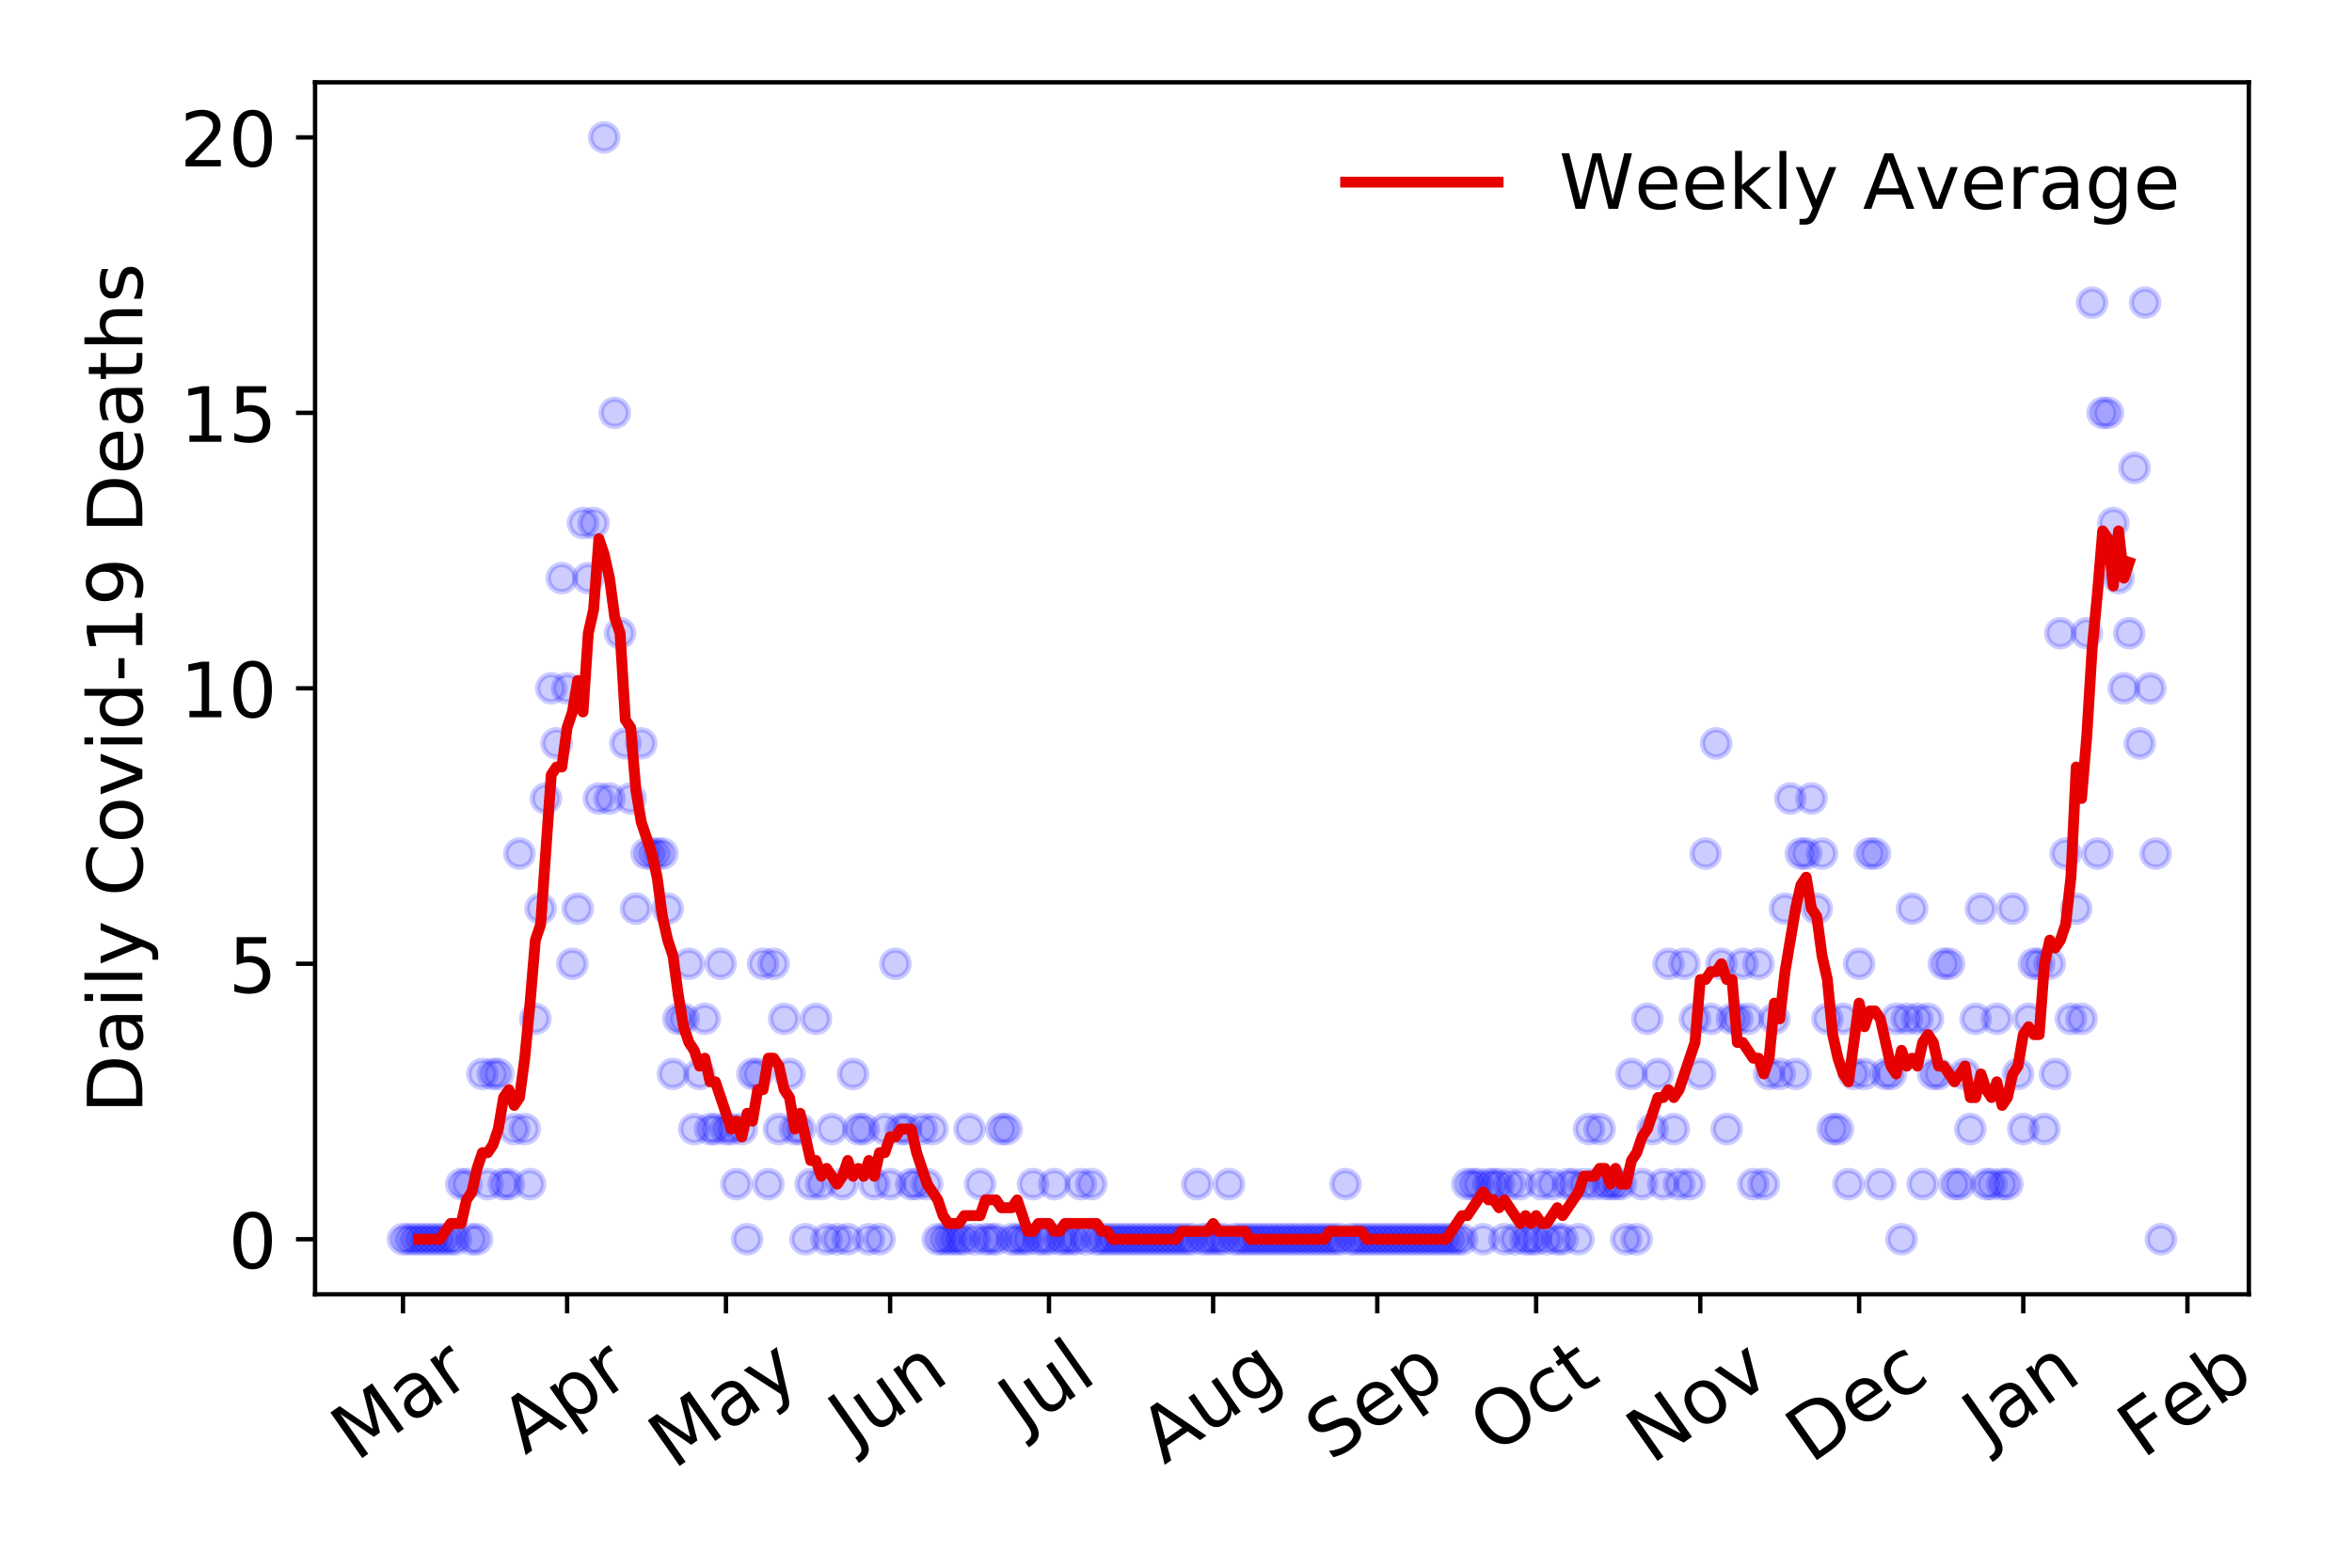 <?xml version="1.0" encoding="utf-8" standalone="no"?>
<!DOCTYPE svg PUBLIC "-//W3C//DTD SVG 1.1//EN"
  "http://www.w3.org/Graphics/SVG/1.1/DTD/svg11.dtd">
<!-- Created with matplotlib (https://matplotlib.org/) -->
<svg height="288pt" version="1.1" viewBox="0 0 432 288" width="432pt" xmlns="http://www.w3.org/2000/svg" xmlns:xlink="http://www.w3.org/1999/xlink">
 <defs>
  <style type="text/css">
*{stroke-linecap:butt;stroke-linejoin:round;}
  </style>
 </defs>
 <g id="figure_1">
  <g id="patch_1">
   <path d="M 0 288 
L 432 288 
L 432 0 
L 0 0 
z
" style="fill:#ffffff;"/>
  </g>
  <g id="axes_1">
   <g id="patch_2">
    <path d="M 57.87 237.778 
L 413.055 237.778 
L 413.055 15.12 
L 57.87 15.12 
z
" style="fill:#ffffff;"/>
   </g>
   <g id="matplotlib.axis_1">
    <g id="xtick_1">
     <g id="line2d_1">
      <defs>
       <path d="M 0 0 
L 0 3.5 
" id="m9e3b2bd9ed" style="stroke:#000000;stroke-width:0.8;"/>
      </defs>
      <g>
       <use style="stroke:#000000;stroke-width:0.8;" x="74.015" xlink:href="#m9e3b2bd9ed" y="237.778"/>
      </g>
     </g>
     <g id="text_1">
      <!-- Mar -->
      <defs>
       <path d="M 9.812 72.906 
L 24.516 72.906 
L 43.109 23.297 
L 61.812 72.906 
L 76.516 72.906 
L 76.516 0 
L 66.891 0 
L 66.891 64.016 
L 48.094 14.016 
L 38.188 14.016 
L 19.391 64.016 
L 19.391 0 
L 9.812 0 
z
" id="DejaVuSans-77"/>
       <path d="M 34.281 27.484 
Q 23.391 27.484 19.188 25 
Q 14.984 22.516 14.984 16.5 
Q 14.984 11.719 18.141 8.906 
Q 21.297 6.109 26.703 6.109 
Q 34.188 6.109 38.703 11.406 
Q 43.219 16.703 43.219 25.484 
L 43.219 27.484 
z
M 52.203 31.203 
L 52.203 0 
L 43.219 0 
L 43.219 8.297 
Q 40.141 3.328 35.547 0.953 
Q 30.953 -1.422 24.312 -1.422 
Q 15.922 -1.422 10.953 3.297 
Q 6 8.016 6 15.922 
Q 6 25.141 12.172 29.828 
Q 18.359 34.516 30.609 34.516 
L 43.219 34.516 
L 43.219 35.406 
Q 43.219 41.609 39.141 45 
Q 35.062 48.391 27.688 48.391 
Q 23 48.391 18.547 47.266 
Q 14.109 46.141 10.016 43.891 
L 10.016 52.203 
Q 14.938 54.109 19.578 55.047 
Q 24.219 56 28.609 56 
Q 40.484 56 46.344 49.844 
Q 52.203 43.703 52.203 31.203 
z
" id="DejaVuSans-97"/>
       <path d="M 41.109 46.297 
Q 39.594 47.172 37.812 47.578 
Q 36.031 48 33.891 48 
Q 26.266 48 22.188 43.047 
Q 18.109 38.094 18.109 28.812 
L 18.109 0 
L 9.078 0 
L 9.078 54.688 
L 18.109 54.688 
L 18.109 46.188 
Q 20.953 51.172 25.484 53.578 
Q 30.031 56 36.531 56 
Q 37.453 56 38.578 55.875 
Q 39.703 55.766 41.062 55.516 
z
" id="DejaVuSans-114"/>
      </defs>
      <g transform="translate(65.412 268.643)rotate(-35)scale(0.14 -0.14)">
       <use xlink:href="#DejaVuSans-77"/>
       <use x="86.279" xlink:href="#DejaVuSans-97"/>
       <use x="147.559" xlink:href="#DejaVuSans-114"/>
      </g>
     </g>
    </g>
    <g id="xtick_2">
     <g id="line2d_2">
      <g>
       <use style="stroke:#000000;stroke-width:0.8;" x="104.165" xlink:href="#m9e3b2bd9ed" y="237.778"/>
      </g>
     </g>
     <g id="text_2">
      <!-- Apr -->
      <defs>
       <path d="M 34.188 63.188 
L 20.797 26.906 
L 47.609 26.906 
z
M 28.609 72.906 
L 39.797 72.906 
L 67.578 0 
L 57.328 0 
L 50.688 18.703 
L 17.828 18.703 
L 11.188 0 
L 0.781 0 
z
" id="DejaVuSans-65"/>
       <path d="M 18.109 8.203 
L 18.109 -20.797 
L 9.078 -20.797 
L 9.078 54.688 
L 18.109 54.688 
L 18.109 46.391 
Q 20.953 51.266 25.266 53.625 
Q 29.594 56 35.594 56 
Q 45.562 56 51.781 48.094 
Q 58.016 40.188 58.016 27.297 
Q 58.016 14.406 51.781 6.484 
Q 45.562 -1.422 35.594 -1.422 
Q 29.594 -1.422 25.266 0.953 
Q 20.953 3.328 18.109 8.203 
z
M 48.688 27.297 
Q 48.688 37.203 44.609 42.844 
Q 40.531 48.484 33.406 48.484 
Q 26.266 48.484 22.188 42.844 
Q 18.109 37.203 18.109 27.297 
Q 18.109 17.391 22.188 11.75 
Q 26.266 6.109 33.406 6.109 
Q 40.531 6.109 44.609 11.75 
Q 48.688 17.391 48.688 27.297 
z
" id="DejaVuSans-112"/>
      </defs>
      <g transform="translate(96.461 267.384)rotate(-35)scale(0.14 -0.14)">
       <use xlink:href="#DejaVuSans-65"/>
       <use x="68.408" xlink:href="#DejaVuSans-112"/>
       <use x="131.885" xlink:href="#DejaVuSans-114"/>
      </g>
     </g>
    </g>
    <g id="xtick_3">
     <g id="line2d_3">
      <g>
       <use style="stroke:#000000;stroke-width:0.8;" x="133.342" xlink:href="#m9e3b2bd9ed" y="237.778"/>
      </g>
     </g>
     <g id="text_3">
      <!-- May -->
      <defs>
       <path d="M 32.172 -5.078 
Q 28.375 -14.844 24.75 -17.812 
Q 21.141 -20.797 15.094 -20.797 
L 7.906 -20.797 
L 7.906 -13.281 
L 13.188 -13.281 
Q 16.891 -13.281 18.938 -11.516 
Q 21 -9.766 23.484 -3.219 
L 25.094 0.875 
L 2.984 54.688 
L 12.5 54.688 
L 29.594 11.922 
L 46.688 54.688 
L 56.203 54.688 
z
" id="DejaVuSans-121"/>
      </defs>
      <g transform="translate(123.703 270.094)rotate(-35)scale(0.14 -0.14)">
       <use xlink:href="#DejaVuSans-77"/>
       <use x="86.279" xlink:href="#DejaVuSans-97"/>
       <use x="147.559" xlink:href="#DejaVuSans-121"/>
      </g>
     </g>
    </g>
    <g id="xtick_4">
     <g id="line2d_4">
      <g>
       <use style="stroke:#000000;stroke-width:0.8;" x="163.492" xlink:href="#m9e3b2bd9ed" y="237.778"/>
      </g>
     </g>
     <g id="text_4">
      <!-- Jun -->
      <defs>
       <path d="M 9.812 72.906 
L 19.672 72.906 
L 19.672 5.078 
Q 19.672 -8.109 14.672 -14.062 
Q 9.672 -20.016 -1.422 -20.016 
L -5.172 -20.016 
L -5.172 -11.719 
L -2.094 -11.719 
Q 4.438 -11.719 7.125 -8.047 
Q 9.812 -4.391 9.812 5.078 
z
" id="DejaVuSans-74"/>
       <path d="M 8.5 21.578 
L 8.5 54.688 
L 17.484 54.688 
L 17.484 21.922 
Q 17.484 14.156 20.5 10.266 
Q 23.531 6.391 29.594 6.391 
Q 36.859 6.391 41.078 11.031 
Q 45.312 15.672 45.312 23.688 
L 45.312 54.688 
L 54.297 54.688 
L 54.297 0 
L 45.312 0 
L 45.312 8.406 
Q 42.047 3.422 37.719 1 
Q 33.406 -1.422 27.688 -1.422 
Q 18.266 -1.422 13.375 4.438 
Q 8.5 10.297 8.5 21.578 
z
M 31.109 56 
z
" id="DejaVuSans-117"/>
       <path d="M 54.891 33.016 
L 54.891 0 
L 45.906 0 
L 45.906 32.719 
Q 45.906 40.484 42.875 44.328 
Q 39.844 48.188 33.797 48.188 
Q 26.516 48.188 22.312 43.547 
Q 18.109 38.922 18.109 30.906 
L 18.109 0 
L 9.078 0 
L 9.078 54.688 
L 18.109 54.688 
L 18.109 46.188 
Q 21.344 51.125 25.703 53.562 
Q 30.078 56 35.797 56 
Q 45.219 56 50.047 50.172 
Q 54.891 44.344 54.891 33.016 
z
" id="DejaVuSans-110"/>
      </defs>
      <g transform="translate(156.748 266.039)rotate(-35)scale(0.14 -0.14)">
       <use xlink:href="#DejaVuSans-74"/>
       <use x="29.492" xlink:href="#DejaVuSans-117"/>
       <use x="92.871" xlink:href="#DejaVuSans-110"/>
      </g>
     </g>
    </g>
    <g id="xtick_5">
     <g id="line2d_5">
      <g>
       <use style="stroke:#000000;stroke-width:0.8;" x="192.669" xlink:href="#m9e3b2bd9ed" y="237.778"/>
      </g>
     </g>
     <g id="text_5">
      <!-- Jul -->
      <defs>
       <path d="M 9.422 75.984 
L 18.406 75.984 
L 18.406 0 
L 9.422 0 
z
" id="DejaVuSans-108"/>
      </defs>
      <g transform="translate(187.966 263.181)rotate(-35)scale(0.14 -0.14)">
       <use xlink:href="#DejaVuSans-74"/>
       <use x="29.492" xlink:href="#DejaVuSans-117"/>
       <use x="92.871" xlink:href="#DejaVuSans-108"/>
      </g>
     </g>
    </g>
    <g id="xtick_6">
     <g id="line2d_6">
      <g>
       <use style="stroke:#000000;stroke-width:0.8;" x="222.819" xlink:href="#m9e3b2bd9ed" y="237.778"/>
      </g>
     </g>
     <g id="text_6">
      <!-- Aug -->
      <defs>
       <path d="M 45.406 27.984 
Q 45.406 37.75 41.375 43.109 
Q 37.359 48.484 30.078 48.484 
Q 22.859 48.484 18.828 43.109 
Q 14.797 37.75 14.797 27.984 
Q 14.797 18.266 18.828 12.891 
Q 22.859 7.516 30.078 7.516 
Q 37.359 7.516 41.375 12.891 
Q 45.406 18.266 45.406 27.984 
z
M 54.391 6.781 
Q 54.391 -7.172 48.188 -13.984 
Q 42 -20.797 29.203 -20.797 
Q 24.469 -20.797 20.266 -20.094 
Q 16.062 -19.391 12.109 -17.922 
L 12.109 -9.188 
Q 16.062 -11.328 19.922 -12.344 
Q 23.781 -13.375 27.781 -13.375 
Q 36.625 -13.375 41.016 -8.766 
Q 45.406 -4.156 45.406 5.172 
L 45.406 9.625 
Q 42.625 4.781 38.281 2.391 
Q 33.938 0 27.875 0 
Q 17.828 0 11.672 7.656 
Q 5.516 15.328 5.516 27.984 
Q 5.516 40.672 11.672 48.328 
Q 17.828 56 27.875 56 
Q 33.938 56 38.281 53.609 
Q 42.625 51.219 45.406 46.391 
L 45.406 54.688 
L 54.391 54.688 
z
" id="DejaVuSans-103"/>
      </defs>
      <g transform="translate(213.838 269.172)rotate(-35)scale(0.14 -0.14)">
       <use xlink:href="#DejaVuSans-65"/>
       <use x="68.408" xlink:href="#DejaVuSans-117"/>
       <use x="131.787" xlink:href="#DejaVuSans-103"/>
      </g>
     </g>
    </g>
    <g id="xtick_7">
     <g id="line2d_7">
      <g>
       <use style="stroke:#000000;stroke-width:0.8;" x="252.969" xlink:href="#m9e3b2bd9ed" y="237.778"/>
      </g>
     </g>
     <g id="text_7">
      <!-- Sep -->
      <defs>
       <path d="M 53.516 70.516 
L 53.516 60.891 
Q 47.906 63.578 42.922 64.891 
Q 37.938 66.219 33.297 66.219 
Q 25.25 66.219 20.875 63.094 
Q 16.5 59.969 16.5 54.203 
Q 16.5 49.359 19.406 46.891 
Q 22.312 44.438 30.422 42.922 
L 36.375 41.703 
Q 47.406 39.594 52.656 34.297 
Q 57.906 29 57.906 20.125 
Q 57.906 9.516 50.797 4.047 
Q 43.703 -1.422 29.984 -1.422 
Q 24.812 -1.422 18.969 -0.25 
Q 13.141 0.922 6.891 3.219 
L 6.891 13.375 
Q 12.891 10.016 18.656 8.297 
Q 24.422 6.594 29.984 6.594 
Q 38.422 6.594 43.016 9.906 
Q 47.609 13.234 47.609 19.391 
Q 47.609 24.75 44.312 27.781 
Q 41.016 30.812 33.5 32.328 
L 27.484 33.5 
Q 16.453 35.688 11.516 40.375 
Q 6.594 45.062 6.594 53.422 
Q 6.594 63.094 13.406 68.656 
Q 20.219 74.219 32.172 74.219 
Q 37.312 74.219 42.625 73.281 
Q 47.953 72.359 53.516 70.516 
z
" id="DejaVuSans-83"/>
       <path d="M 56.203 29.594 
L 56.203 25.203 
L 14.891 25.203 
Q 15.484 15.922 20.484 11.062 
Q 25.484 6.203 34.422 6.203 
Q 39.594 6.203 44.453 7.469 
Q 49.312 8.734 54.109 11.281 
L 54.109 2.781 
Q 49.266 0.734 44.188 -0.344 
Q 39.109 -1.422 33.891 -1.422 
Q 20.797 -1.422 13.156 6.188 
Q 5.516 13.812 5.516 26.812 
Q 5.516 40.234 12.766 48.109 
Q 20.016 56 32.328 56 
Q 43.359 56 49.781 48.891 
Q 56.203 41.797 56.203 29.594 
z
M 47.219 32.234 
Q 47.125 39.594 43.094 43.984 
Q 39.062 48.391 32.422 48.391 
Q 24.906 48.391 20.391 44.141 
Q 15.875 39.891 15.188 32.172 
z
" id="DejaVuSans-101"/>
      </defs>
      <g transform="translate(244.376 268.629)rotate(-35)scale(0.14 -0.14)">
       <use xlink:href="#DejaVuSans-83"/>
       <use x="63.477" xlink:href="#DejaVuSans-101"/>
       <use x="125" xlink:href="#DejaVuSans-112"/>
      </g>
     </g>
    </g>
    <g id="xtick_8">
     <g id="line2d_8">
      <g>
       <use style="stroke:#000000;stroke-width:0.8;" x="282.146" xlink:href="#m9e3b2bd9ed" y="237.778"/>
      </g>
     </g>
     <g id="text_8">
      <!-- Oct -->
      <defs>
       <path d="M 39.406 66.219 
Q 28.656 66.219 22.328 58.203 
Q 16.016 50.203 16.016 36.375 
Q 16.016 22.609 22.328 14.594 
Q 28.656 6.594 39.406 6.594 
Q 50.141 6.594 56.422 14.594 
Q 62.703 22.609 62.703 36.375 
Q 62.703 50.203 56.422 58.203 
Q 50.141 66.219 39.406 66.219 
z
M 39.406 74.219 
Q 54.734 74.219 63.906 63.938 
Q 73.094 53.656 73.094 36.375 
Q 73.094 19.141 63.906 8.859 
Q 54.734 -1.422 39.406 -1.422 
Q 24.031 -1.422 14.812 8.828 
Q 5.609 19.094 5.609 36.375 
Q 5.609 53.656 14.812 63.938 
Q 24.031 74.219 39.406 74.219 
z
" id="DejaVuSans-79"/>
       <path d="M 48.781 52.594 
L 48.781 44.188 
Q 44.969 46.297 41.141 47.344 
Q 37.312 48.391 33.406 48.391 
Q 24.656 48.391 19.812 42.844 
Q 14.984 37.312 14.984 27.297 
Q 14.984 17.281 19.812 11.734 
Q 24.656 6.203 33.406 6.203 
Q 37.312 6.203 41.141 7.25 
Q 44.969 8.297 48.781 10.406 
L 48.781 2.094 
Q 45.016 0.344 40.984 -0.531 
Q 36.969 -1.422 32.422 -1.422 
Q 20.062 -1.422 12.781 6.344 
Q 5.516 14.109 5.516 27.297 
Q 5.516 40.672 12.859 48.328 
Q 20.219 56 33.016 56 
Q 37.156 56 41.109 55.141 
Q 45.062 54.297 48.781 52.594 
z
" id="DejaVuSans-99"/>
       <path d="M 18.312 70.219 
L 18.312 54.688 
L 36.812 54.688 
L 36.812 47.703 
L 18.312 47.703 
L 18.312 18.016 
Q 18.312 11.328 20.141 9.422 
Q 21.969 7.516 27.594 7.516 
L 36.812 7.516 
L 36.812 0 
L 27.594 0 
Q 17.188 0 13.234 3.875 
Q 9.281 7.766 9.281 18.016 
L 9.281 47.703 
L 2.688 47.703 
L 2.688 54.688 
L 9.281 54.688 
L 9.281 70.219 
z
" id="DejaVuSans-116"/>
      </defs>
      <g transform="translate(274.448 267.377)rotate(-35)scale(0.14 -0.14)">
       <use xlink:href="#DejaVuSans-79"/>
       <use x="78.711" xlink:href="#DejaVuSans-99"/>
       <use x="133.691" xlink:href="#DejaVuSans-116"/>
      </g>
     </g>
    </g>
    <g id="xtick_9">
     <g id="line2d_9">
      <g>
       <use style="stroke:#000000;stroke-width:0.8;" x="312.296" xlink:href="#m9e3b2bd9ed" y="237.778"/>
      </g>
     </g>
     <g id="text_9">
      <!-- Nov -->
      <defs>
       <path d="M 9.812 72.906 
L 23.094 72.906 
L 55.422 11.922 
L 55.422 72.906 
L 64.984 72.906 
L 64.984 0 
L 51.703 0 
L 19.391 60.984 
L 19.391 0 
L 9.812 0 
z
" id="DejaVuSans-78"/>
       <path d="M 30.609 48.391 
Q 23.391 48.391 19.188 42.75 
Q 14.984 37.109 14.984 27.297 
Q 14.984 17.484 19.156 11.844 
Q 23.344 6.203 30.609 6.203 
Q 37.797 6.203 41.984 11.859 
Q 46.188 17.531 46.188 27.297 
Q 46.188 37.016 41.984 42.703 
Q 37.797 48.391 30.609 48.391 
z
M 30.609 56 
Q 42.328 56 49.016 48.375 
Q 55.719 40.766 55.719 27.297 
Q 55.719 13.875 49.016 6.219 
Q 42.328 -1.422 30.609 -1.422 
Q 18.844 -1.422 12.172 6.219 
Q 5.516 13.875 5.516 27.297 
Q 5.516 40.766 12.172 48.375 
Q 18.844 56 30.609 56 
z
" id="DejaVuSans-111"/>
       <path d="M 2.984 54.688 
L 12.5 54.688 
L 29.594 8.797 
L 46.688 54.688 
L 56.203 54.688 
L 35.688 0 
L 23.484 0 
z
" id="DejaVuSans-118"/>
      </defs>
      <g transform="translate(303.32 269.166)rotate(-35)scale(0.14 -0.14)">
       <use xlink:href="#DejaVuSans-78"/>
       <use x="74.805" xlink:href="#DejaVuSans-111"/>
       <use x="135.986" xlink:href="#DejaVuSans-118"/>
      </g>
     </g>
    </g>
    <g id="xtick_10">
     <g id="line2d_10">
      <g>
       <use style="stroke:#000000;stroke-width:0.8;" x="341.473" xlink:href="#m9e3b2bd9ed" y="237.778"/>
      </g>
     </g>
     <g id="text_10">
      <!-- Dec -->
      <defs>
       <path d="M 19.672 64.797 
L 19.672 8.109 
L 31.594 8.109 
Q 46.688 8.109 53.688 14.938 
Q 60.688 21.781 60.688 36.531 
Q 60.688 51.172 53.688 57.984 
Q 46.688 64.797 31.594 64.797 
z
M 9.812 72.906 
L 30.078 72.906 
Q 51.266 72.906 61.172 64.094 
Q 71.094 55.281 71.094 36.531 
Q 71.094 17.672 61.125 8.828 
Q 51.172 0 30.078 0 
L 9.812 0 
z
" id="DejaVuSans-68"/>
      </defs>
      <g transform="translate(332.593 269.032)rotate(-35)scale(0.14 -0.14)">
       <use xlink:href="#DejaVuSans-68"/>
       <use x="77.002" xlink:href="#DejaVuSans-101"/>
       <use x="138.525" xlink:href="#DejaVuSans-99"/>
      </g>
     </g>
    </g>
    <g id="xtick_11">
     <g id="line2d_11">
      <g>
       <use style="stroke:#000000;stroke-width:0.8;" x="371.623" xlink:href="#m9e3b2bd9ed" y="237.778"/>
      </g>
     </g>
     <g id="text_11">
      <!-- Jan -->
      <g transform="translate(365 265.871)rotate(-35)scale(0.14 -0.14)">
       <use xlink:href="#DejaVuSans-74"/>
       <use x="29.492" xlink:href="#DejaVuSans-97"/>
       <use x="90.771" xlink:href="#DejaVuSans-110"/>
      </g>
     </g>
    </g>
    <g id="xtick_12">
     <g id="line2d_12">
      <g>
       <use style="stroke:#000000;stroke-width:0.8;" x="401.773" xlink:href="#m9e3b2bd9ed" y="237.778"/>
      </g>
     </g>
     <g id="text_12">
      <!-- Feb -->
      <defs>
       <path d="M 9.812 72.906 
L 51.703 72.906 
L 51.703 64.594 
L 19.672 64.594 
L 19.672 43.109 
L 48.578 43.109 
L 48.578 34.812 
L 19.672 34.812 
L 19.672 0 
L 9.812 0 
z
" id="DejaVuSans-70"/>
       <path d="M 48.688 27.297 
Q 48.688 37.203 44.609 42.844 
Q 40.531 48.484 33.406 48.484 
Q 26.266 48.484 22.188 42.844 
Q 18.109 37.203 18.109 27.297 
Q 18.109 17.391 22.188 11.75 
Q 26.266 6.109 33.406 6.109 
Q 40.531 6.109 44.609 11.75 
Q 48.688 17.391 48.688 27.297 
z
M 18.109 46.391 
Q 20.953 51.266 25.266 53.625 
Q 29.594 56 35.594 56 
Q 45.562 56 51.781 48.094 
Q 58.016 40.188 58.016 27.297 
Q 58.016 14.406 51.781 6.484 
Q 45.562 -1.422 35.594 -1.422 
Q 29.594 -1.422 25.266 0.953 
Q 20.953 3.328 18.109 8.203 
L 18.109 0 
L 9.078 0 
L 9.078 75.984 
L 18.109 75.984 
z
" id="DejaVuSans-98"/>
      </defs>
      <g transform="translate(393.527 268.143)rotate(-35)scale(0.14 -0.14)">
       <use xlink:href="#DejaVuSans-70"/>
       <use x="57.441" xlink:href="#DejaVuSans-101"/>
       <use x="118.965" xlink:href="#DejaVuSans-98"/>
      </g>
     </g>
    </g>
   </g>
   <g id="matplotlib.axis_2">
    <g id="ytick_1">
     <g id="line2d_13">
      <defs>
       <path d="M 0 0 
L -3.5 0 
" id="m725faaeea7" style="stroke:#000000;stroke-width:0.8;"/>
      </defs>
      <g>
       <use style="stroke:#000000;stroke-width:0.8;" x="57.87" xlink:href="#m725faaeea7" y="227.657"/>
      </g>
     </g>
     <g id="text_13">
      <!-- 0 -->
      <defs>
       <path d="M 31.781 66.406 
Q 24.172 66.406 20.328 58.906 
Q 16.5 51.422 16.5 36.375 
Q 16.5 21.391 20.328 13.891 
Q 24.172 6.391 31.781 6.391 
Q 39.453 6.391 43.281 13.891 
Q 47.125 21.391 47.125 36.375 
Q 47.125 51.422 43.281 58.906 
Q 39.453 66.406 31.781 66.406 
z
M 31.781 74.219 
Q 44.047 74.219 50.516 64.516 
Q 56.984 54.828 56.984 36.375 
Q 56.984 17.969 50.516 8.266 
Q 44.047 -1.422 31.781 -1.422 
Q 19.531 -1.422 13.062 8.266 
Q 6.594 17.969 6.594 36.375 
Q 6.594 54.828 13.062 64.516 
Q 19.531 74.219 31.781 74.219 
z
" id="DejaVuSans-48"/>
      </defs>
      <g transform="translate(41.962 232.976)scale(0.14 -0.14)">
       <use xlink:href="#DejaVuSans-48"/>
      </g>
     </g>
    </g>
    <g id="ytick_2">
     <g id="line2d_14">
      <g>
       <use style="stroke:#000000;stroke-width:0.8;" x="57.87" xlink:href="#m725faaeea7" y="177.053"/>
      </g>
     </g>
     <g id="text_14">
      <!-- 5 -->
      <defs>
       <path d="M 10.797 72.906 
L 49.516 72.906 
L 49.516 64.594 
L 19.828 64.594 
L 19.828 46.734 
Q 21.969 47.469 24.109 47.828 
Q 26.266 48.188 28.422 48.188 
Q 40.625 48.188 47.75 41.5 
Q 54.891 34.812 54.891 23.391 
Q 54.891 11.625 47.562 5.094 
Q 40.234 -1.422 26.906 -1.422 
Q 22.312 -1.422 17.547 -0.641 
Q 12.797 0.141 7.719 1.703 
L 7.719 11.625 
Q 12.109 9.234 16.797 8.062 
Q 21.484 6.891 26.703 6.891 
Q 35.156 6.891 40.078 11.328 
Q 45.016 15.766 45.016 23.391 
Q 45.016 31 40.078 35.438 
Q 35.156 39.891 26.703 39.891 
Q 22.75 39.891 18.812 39.016 
Q 14.891 38.141 10.797 36.281 
z
" id="DejaVuSans-53"/>
      </defs>
      <g transform="translate(41.962 182.372)scale(0.14 -0.14)">
       <use xlink:href="#DejaVuSans-53"/>
      </g>
     </g>
    </g>
    <g id="ytick_3">
     <g id="line2d_15">
      <g>
       <use style="stroke:#000000;stroke-width:0.8;" x="57.87" xlink:href="#m725faaeea7" y="126.449"/>
      </g>
     </g>
     <g id="text_15">
      <!-- 10 -->
      <defs>
       <path d="M 12.406 8.297 
L 28.516 8.297 
L 28.516 63.922 
L 10.984 60.406 
L 10.984 69.391 
L 28.422 72.906 
L 38.281 72.906 
L 38.281 8.297 
L 54.391 8.297 
L 54.391 0 
L 12.406 0 
z
" id="DejaVuSans-49"/>
      </defs>
      <g transform="translate(33.055 131.768)scale(0.14 -0.14)">
       <use xlink:href="#DejaVuSans-49"/>
       <use x="63.623" xlink:href="#DejaVuSans-48"/>
      </g>
     </g>
    </g>
    <g id="ytick_4">
     <g id="line2d_16">
      <g>
       <use style="stroke:#000000;stroke-width:0.8;" x="57.87" xlink:href="#m725faaeea7" y="75.845"/>
      </g>
     </g>
     <g id="text_16">
      <!-- 15 -->
      <g transform="translate(33.055 81.164)scale(0.14 -0.14)">
       <use xlink:href="#DejaVuSans-49"/>
       <use x="63.623" xlink:href="#DejaVuSans-53"/>
      </g>
     </g>
    </g>
    <g id="ytick_5">
     <g id="line2d_17">
      <g>
       <use style="stroke:#000000;stroke-width:0.8;" x="57.87" xlink:href="#m725faaeea7" y="25.241"/>
      </g>
     </g>
     <g id="text_17">
      <!-- 20 -->
      <defs>
       <path d="M 19.188 8.297 
L 53.609 8.297 
L 53.609 0 
L 7.328 0 
L 7.328 8.297 
Q 12.938 14.109 22.625 23.891 
Q 32.328 33.688 34.812 36.531 
Q 39.547 41.844 41.422 45.531 
Q 43.312 49.219 43.312 52.781 
Q 43.312 58.594 39.234 62.25 
Q 35.156 65.922 28.609 65.922 
Q 23.969 65.922 18.812 64.312 
Q 13.672 62.703 7.812 59.422 
L 7.812 69.391 
Q 13.766 71.781 18.938 73 
Q 24.125 74.219 28.422 74.219 
Q 39.75 74.219 46.484 68.547 
Q 53.219 62.891 53.219 53.422 
Q 53.219 48.922 51.531 44.891 
Q 49.859 40.875 45.406 35.406 
Q 44.188 33.984 37.641 27.219 
Q 31.109 20.453 19.188 8.297 
z
" id="DejaVuSans-50"/>
      </defs>
      <g transform="translate(33.055 30.56)scale(0.14 -0.14)">
       <use xlink:href="#DejaVuSans-50"/>
       <use x="63.623" xlink:href="#DejaVuSans-48"/>
      </g>
     </g>
    </g>
    <g id="text_18">
     <!-- Daily Covid-19 Deaths -->
     <defs>
      <path d="M 9.422 54.688 
L 18.406 54.688 
L 18.406 0 
L 9.422 0 
z
M 9.422 75.984 
L 18.406 75.984 
L 18.406 64.594 
L 9.422 64.594 
z
" id="DejaVuSans-105"/>
      <path id="DejaVuSans-32"/>
      <path d="M 64.406 67.281 
L 64.406 56.891 
Q 59.422 61.531 53.781 63.812 
Q 48.141 66.109 41.797 66.109 
Q 29.297 66.109 22.656 58.469 
Q 16.016 50.828 16.016 36.375 
Q 16.016 21.969 22.656 14.328 
Q 29.297 6.688 41.797 6.688 
Q 48.141 6.688 53.781 8.984 
Q 59.422 11.281 64.406 15.922 
L 64.406 5.609 
Q 59.234 2.094 53.438 0.328 
Q 47.656 -1.422 41.219 -1.422 
Q 24.656 -1.422 15.125 8.703 
Q 5.609 18.844 5.609 36.375 
Q 5.609 53.953 15.125 64.078 
Q 24.656 74.219 41.219 74.219 
Q 47.75 74.219 53.531 72.484 
Q 59.328 70.75 64.406 67.281 
z
" id="DejaVuSans-67"/>
      <path d="M 45.406 46.391 
L 45.406 75.984 
L 54.391 75.984 
L 54.391 0 
L 45.406 0 
L 45.406 8.203 
Q 42.578 3.328 38.25 0.953 
Q 33.938 -1.422 27.875 -1.422 
Q 17.969 -1.422 11.734 6.484 
Q 5.516 14.406 5.516 27.297 
Q 5.516 40.188 11.734 48.094 
Q 17.969 56 27.875 56 
Q 33.938 56 38.25 53.625 
Q 42.578 51.266 45.406 46.391 
z
M 14.797 27.297 
Q 14.797 17.391 18.875 11.75 
Q 22.953 6.109 30.078 6.109 
Q 37.203 6.109 41.297 11.75 
Q 45.406 17.391 45.406 27.297 
Q 45.406 37.203 41.297 42.844 
Q 37.203 48.484 30.078 48.484 
Q 22.953 48.484 18.875 42.844 
Q 14.797 37.203 14.797 27.297 
z
" id="DejaVuSans-100"/>
      <path d="M 4.891 31.391 
L 31.203 31.391 
L 31.203 23.391 
L 4.891 23.391 
z
" id="DejaVuSans-45"/>
      <path d="M 10.984 1.516 
L 10.984 10.5 
Q 14.703 8.734 18.5 7.812 
Q 22.312 6.891 25.984 6.891 
Q 35.75 6.891 40.891 13.453 
Q 46.047 20.016 46.781 33.406 
Q 43.953 29.203 39.594 26.953 
Q 35.25 24.703 29.984 24.703 
Q 19.047 24.703 12.672 31.312 
Q 6.297 37.938 6.297 49.422 
Q 6.297 60.641 12.938 67.422 
Q 19.578 74.219 30.609 74.219 
Q 43.266 74.219 49.922 64.516 
Q 56.594 54.828 56.594 36.375 
Q 56.594 19.141 48.406 8.859 
Q 40.234 -1.422 26.422 -1.422 
Q 22.703 -1.422 18.891 -0.688 
Q 15.094 0.047 10.984 1.516 
z
M 30.609 32.422 
Q 37.25 32.422 41.125 36.953 
Q 45.016 41.5 45.016 49.422 
Q 45.016 57.281 41.125 61.844 
Q 37.25 66.406 30.609 66.406 
Q 23.969 66.406 20.094 61.844 
Q 16.219 57.281 16.219 49.422 
Q 16.219 41.5 20.094 36.953 
Q 23.969 32.422 30.609 32.422 
z
" id="DejaVuSans-57"/>
      <path d="M 54.891 33.016 
L 54.891 0 
L 45.906 0 
L 45.906 32.719 
Q 45.906 40.484 42.875 44.328 
Q 39.844 48.188 33.797 48.188 
Q 26.516 48.188 22.312 43.547 
Q 18.109 38.922 18.109 30.906 
L 18.109 0 
L 9.078 0 
L 9.078 75.984 
L 18.109 75.984 
L 18.109 46.188 
Q 21.344 51.125 25.703 53.562 
Q 30.078 56 35.797 56 
Q 45.219 56 50.047 50.172 
Q 54.891 44.344 54.891 33.016 
z
" id="DejaVuSans-104"/>
      <path d="M 44.281 53.078 
L 44.281 44.578 
Q 40.484 46.531 36.375 47.5 
Q 32.281 48.484 27.875 48.484 
Q 21.188 48.484 17.844 46.438 
Q 14.5 44.391 14.5 40.281 
Q 14.5 37.156 16.891 35.375 
Q 19.281 33.594 26.516 31.984 
L 29.594 31.297 
Q 39.156 29.25 43.188 25.516 
Q 47.219 21.781 47.219 15.094 
Q 47.219 7.469 41.188 3.016 
Q 35.156 -1.422 24.609 -1.422 
Q 20.219 -1.422 15.453 -0.562 
Q 10.688 0.297 5.422 2 
L 5.422 11.281 
Q 10.406 8.688 15.234 7.391 
Q 20.062 6.109 24.812 6.109 
Q 31.156 6.109 34.562 8.281 
Q 37.984 10.453 37.984 14.406 
Q 37.984 18.062 35.516 20.016 
Q 33.062 21.969 24.703 23.781 
L 21.578 24.516 
Q 13.234 26.266 9.516 29.906 
Q 5.812 33.547 5.812 39.891 
Q 5.812 47.609 11.281 51.797 
Q 16.75 56 26.812 56 
Q 31.781 56 36.172 55.266 
Q 40.578 54.547 44.281 53.078 
z
" id="DejaVuSans-115"/>
     </defs>
     <g transform="translate(26.143 204.56)rotate(-90)scale(0.14 -0.14)">
      <use xlink:href="#DejaVuSans-68"/>
      <use x="77.002" xlink:href="#DejaVuSans-97"/>
      <use x="138.281" xlink:href="#DejaVuSans-105"/>
      <use x="166.064" xlink:href="#DejaVuSans-108"/>
      <use x="193.848" xlink:href="#DejaVuSans-121"/>
      <use x="253.027" xlink:href="#DejaVuSans-32"/>
      <use x="284.814" xlink:href="#DejaVuSans-67"/>
      <use x="354.639" xlink:href="#DejaVuSans-111"/>
      <use x="415.82" xlink:href="#DejaVuSans-118"/>
      <use x="475" xlink:href="#DejaVuSans-105"/>
      <use x="502.783" xlink:href="#DejaVuSans-100"/>
      <use x="566.26" xlink:href="#DejaVuSans-45"/>
      <use x="602.344" xlink:href="#DejaVuSans-49"/>
      <use x="665.967" xlink:href="#DejaVuSans-57"/>
      <use x="729.59" xlink:href="#DejaVuSans-32"/>
      <use x="761.377" xlink:href="#DejaVuSans-68"/>
      <use x="838.379" xlink:href="#DejaVuSans-101"/>
      <use x="899.902" xlink:href="#DejaVuSans-97"/>
      <use x="961.182" xlink:href="#DejaVuSans-116"/>
      <use x="1000.391" xlink:href="#DejaVuSans-104"/>
      <use x="1063.77" xlink:href="#DejaVuSans-115"/>
     </g>
    </g>
   </g>
   <g id="line2d_18">
    <defs>
     <path d="M 0 2.5 
C 0.663 2.5 1.299 2.237 1.768 1.768 
C 2.237 1.299 2.5 0.663 2.5 0 
C 2.5 -0.663 2.237 -1.299 1.768 -1.768 
C 1.299 -2.237 0.663 -2.5 0 -2.5 
C -0.663 -2.5 -1.299 -2.237 -1.768 -1.768 
C -2.237 -1.299 -2.5 -0.663 -2.5 0 
C -2.5 0.663 -2.237 1.299 -1.768 1.768 
C -1.299 2.237 -0.663 2.5 0 2.5 
z
" id="m688dbf2fef" style="stroke:#0000ff;stroke-opacity:0.2;"/>
    </defs>
    <g clip-path="url(#pa4d8a463ec)">
     <use style="fill:#0000ff;fill-opacity:0.2;stroke:#0000ff;stroke-opacity:0.2;" x="74.015" xlink:href="#m688dbf2fef" y="227.657"/>
     <use style="fill:#0000ff;fill-opacity:0.2;stroke:#0000ff;stroke-opacity:0.2;" x="74.987" xlink:href="#m688dbf2fef" y="227.657"/>
     <use style="fill:#0000ff;fill-opacity:0.2;stroke:#0000ff;stroke-opacity:0.2;" x="75.96" xlink:href="#m688dbf2fef" y="227.657"/>
     <use style="fill:#0000ff;fill-opacity:0.2;stroke:#0000ff;stroke-opacity:0.2;" x="76.933" xlink:href="#m688dbf2fef" y="227.657"/>
     <use style="fill:#0000ff;fill-opacity:0.2;stroke:#0000ff;stroke-opacity:0.2;" x="77.905" xlink:href="#m688dbf2fef" y="227.657"/>
     <use style="fill:#0000ff;fill-opacity:0.2;stroke:#0000ff;stroke-opacity:0.2;" x="78.878" xlink:href="#m688dbf2fef" y="227.657"/>
     <use style="fill:#0000ff;fill-opacity:0.2;stroke:#0000ff;stroke-opacity:0.2;" x="79.85" xlink:href="#m688dbf2fef" y="227.657"/>
     <use style="fill:#0000ff;fill-opacity:0.2;stroke:#0000ff;stroke-opacity:0.2;" x="80.823" xlink:href="#m688dbf2fef" y="227.657"/>
     <use style="fill:#0000ff;fill-opacity:0.2;stroke:#0000ff;stroke-opacity:0.2;" x="81.795" xlink:href="#m688dbf2fef" y="227.657"/>
     <use style="fill:#0000ff;fill-opacity:0.2;stroke:#0000ff;stroke-opacity:0.2;" x="82.768" xlink:href="#m688dbf2fef" y="227.657"/>
     <use style="fill:#0000ff;fill-opacity:0.2;stroke:#0000ff;stroke-opacity:0.2;" x="83.741" xlink:href="#m688dbf2fef" y="227.657"/>
     <use style="fill:#0000ff;fill-opacity:0.2;stroke:#0000ff;stroke-opacity:0.2;" x="84.713" xlink:href="#m688dbf2fef" y="217.537"/>
     <use style="fill:#0000ff;fill-opacity:0.2;stroke:#0000ff;stroke-opacity:0.2;" x="85.686" xlink:href="#m688dbf2fef" y="217.537"/>
     <use style="fill:#0000ff;fill-opacity:0.2;stroke:#0000ff;stroke-opacity:0.2;" x="86.658" xlink:href="#m688dbf2fef" y="227.657"/>
     <use style="fill:#0000ff;fill-opacity:0.2;stroke:#0000ff;stroke-opacity:0.2;" x="87.631" xlink:href="#m688dbf2fef" y="227.657"/>
     <use style="fill:#0000ff;fill-opacity:0.2;stroke:#0000ff;stroke-opacity:0.2;" x="88.603" xlink:href="#m688dbf2fef" y="197.295"/>
     <use style="fill:#0000ff;fill-opacity:0.2;stroke:#0000ff;stroke-opacity:0.2;" x="89.576" xlink:href="#m688dbf2fef" y="217.537"/>
     <use style="fill:#0000ff;fill-opacity:0.2;stroke:#0000ff;stroke-opacity:0.2;" x="90.549" xlink:href="#m688dbf2fef" y="197.295"/>
     <use style="fill:#0000ff;fill-opacity:0.2;stroke:#0000ff;stroke-opacity:0.2;" x="91.521" xlink:href="#m688dbf2fef" y="197.295"/>
     <use style="fill:#0000ff;fill-opacity:0.2;stroke:#0000ff;stroke-opacity:0.2;" x="92.494" xlink:href="#m688dbf2fef" y="217.537"/>
     <use style="fill:#0000ff;fill-opacity:0.2;stroke:#0000ff;stroke-opacity:0.2;" x="93.466" xlink:href="#m688dbf2fef" y="217.537"/>
     <use style="fill:#0000ff;fill-opacity:0.2;stroke:#0000ff;stroke-opacity:0.2;" x="94.439" xlink:href="#m688dbf2fef" y="207.416"/>
     <use style="fill:#0000ff;fill-opacity:0.2;stroke:#0000ff;stroke-opacity:0.2;" x="95.411" xlink:href="#m688dbf2fef" y="156.812"/>
     <use style="fill:#0000ff;fill-opacity:0.2;stroke:#0000ff;stroke-opacity:0.2;" x="96.384" xlink:href="#m688dbf2fef" y="207.416"/>
     <use style="fill:#0000ff;fill-opacity:0.2;stroke:#0000ff;stroke-opacity:0.2;" x="97.357" xlink:href="#m688dbf2fef" y="217.537"/>
     <use style="fill:#0000ff;fill-opacity:0.2;stroke:#0000ff;stroke-opacity:0.2;" x="98.329" xlink:href="#m688dbf2fef" y="187.174"/>
     <use style="fill:#0000ff;fill-opacity:0.2;stroke:#0000ff;stroke-opacity:0.2;" x="99.302" xlink:href="#m688dbf2fef" y="166.932"/>
     <use style="fill:#0000ff;fill-opacity:0.2;stroke:#0000ff;stroke-opacity:0.2;" x="100.274" xlink:href="#m688dbf2fef" y="146.691"/>
     <use style="fill:#0000ff;fill-opacity:0.2;stroke:#0000ff;stroke-opacity:0.2;" x="101.247" xlink:href="#m688dbf2fef" y="126.449"/>
     <use style="fill:#0000ff;fill-opacity:0.2;stroke:#0000ff;stroke-opacity:0.2;" x="102.22" xlink:href="#m688dbf2fef" y="136.57"/>
     <use style="fill:#0000ff;fill-opacity:0.2;stroke:#0000ff;stroke-opacity:0.2;" x="103.192" xlink:href="#m688dbf2fef" y="106.207"/>
     <use style="fill:#0000ff;fill-opacity:0.2;stroke:#0000ff;stroke-opacity:0.2;" x="104.165" xlink:href="#m688dbf2fef" y="126.449"/>
     <use style="fill:#0000ff;fill-opacity:0.2;stroke:#0000ff;stroke-opacity:0.2;" x="105.137" xlink:href="#m688dbf2fef" y="177.053"/>
     <use style="fill:#0000ff;fill-opacity:0.2;stroke:#0000ff;stroke-opacity:0.2;" x="106.11" xlink:href="#m688dbf2fef" y="166.932"/>
     <use style="fill:#0000ff;fill-opacity:0.2;stroke:#0000ff;stroke-opacity:0.2;" x="107.082" xlink:href="#m688dbf2fef" y="96.087"/>
     <use style="fill:#0000ff;fill-opacity:0.2;stroke:#0000ff;stroke-opacity:0.2;" x="108.055" xlink:href="#m688dbf2fef" y="106.207"/>
     <use style="fill:#0000ff;fill-opacity:0.2;stroke:#0000ff;stroke-opacity:0.2;" x="109.028" xlink:href="#m688dbf2fef" y="96.087"/>
     <use style="fill:#0000ff;fill-opacity:0.2;stroke:#0000ff;stroke-opacity:0.2;" x="110" xlink:href="#m688dbf2fef" y="146.691"/>
     <use style="fill:#0000ff;fill-opacity:0.2;stroke:#0000ff;stroke-opacity:0.2;" x="110.973" xlink:href="#m688dbf2fef" y="25.241"/>
     <use style="fill:#0000ff;fill-opacity:0.2;stroke:#0000ff;stroke-opacity:0.2;" x="111.945" xlink:href="#m688dbf2fef" y="146.691"/>
     <use style="fill:#0000ff;fill-opacity:0.2;stroke:#0000ff;stroke-opacity:0.2;" x="112.918" xlink:href="#m688dbf2fef" y="75.845"/>
     <use style="fill:#0000ff;fill-opacity:0.2;stroke:#0000ff;stroke-opacity:0.2;" x="113.89" xlink:href="#m688dbf2fef" y="116.328"/>
     <use style="fill:#0000ff;fill-opacity:0.2;stroke:#0000ff;stroke-opacity:0.2;" x="114.863" xlink:href="#m688dbf2fef" y="136.57"/>
     <use style="fill:#0000ff;fill-opacity:0.2;stroke:#0000ff;stroke-opacity:0.2;" x="115.836" xlink:href="#m688dbf2fef" y="146.691"/>
     <use style="fill:#0000ff;fill-opacity:0.2;stroke:#0000ff;stroke-opacity:0.2;" x="116.808" xlink:href="#m688dbf2fef" y="166.932"/>
     <use style="fill:#0000ff;fill-opacity:0.2;stroke:#0000ff;stroke-opacity:0.2;" x="117.781" xlink:href="#m688dbf2fef" y="136.57"/>
     <use style="fill:#0000ff;fill-opacity:0.2;stroke:#0000ff;stroke-opacity:0.2;" x="118.753" xlink:href="#m688dbf2fef" y="156.812"/>
     <use style="fill:#0000ff;fill-opacity:0.2;stroke:#0000ff;stroke-opacity:0.2;" x="119.726" xlink:href="#m688dbf2fef" y="156.812"/>
     <use style="fill:#0000ff;fill-opacity:0.2;stroke:#0000ff;stroke-opacity:0.2;" x="120.698" xlink:href="#m688dbf2fef" y="156.812"/>
     <use style="fill:#0000ff;fill-opacity:0.2;stroke:#0000ff;stroke-opacity:0.2;" x="121.671" xlink:href="#m688dbf2fef" y="156.812"/>
     <use style="fill:#0000ff;fill-opacity:0.2;stroke:#0000ff;stroke-opacity:0.2;" x="122.644" xlink:href="#m688dbf2fef" y="166.932"/>
     <use style="fill:#0000ff;fill-opacity:0.2;stroke:#0000ff;stroke-opacity:0.2;" x="123.616" xlink:href="#m688dbf2fef" y="197.295"/>
     <use style="fill:#0000ff;fill-opacity:0.2;stroke:#0000ff;stroke-opacity:0.2;" x="124.589" xlink:href="#m688dbf2fef" y="187.174"/>
     <use style="fill:#0000ff;fill-opacity:0.2;stroke:#0000ff;stroke-opacity:0.2;" x="125.561" xlink:href="#m688dbf2fef" y="187.174"/>
     <use style="fill:#0000ff;fill-opacity:0.2;stroke:#0000ff;stroke-opacity:0.2;" x="126.534" xlink:href="#m688dbf2fef" y="177.053"/>
     <use style="fill:#0000ff;fill-opacity:0.2;stroke:#0000ff;stroke-opacity:0.2;" x="127.507" xlink:href="#m688dbf2fef" y="207.416"/>
     <use style="fill:#0000ff;fill-opacity:0.2;stroke:#0000ff;stroke-opacity:0.2;" x="128.479" xlink:href="#m688dbf2fef" y="197.295"/>
     <use style="fill:#0000ff;fill-opacity:0.2;stroke:#0000ff;stroke-opacity:0.2;" x="129.452" xlink:href="#m688dbf2fef" y="187.174"/>
     <use style="fill:#0000ff;fill-opacity:0.2;stroke:#0000ff;stroke-opacity:0.2;" x="130.424" xlink:href="#m688dbf2fef" y="207.416"/>
     <use style="fill:#0000ff;fill-opacity:0.2;stroke:#0000ff;stroke-opacity:0.2;" x="131.397" xlink:href="#m688dbf2fef" y="207.416"/>
     <use style="fill:#0000ff;fill-opacity:0.2;stroke:#0000ff;stroke-opacity:0.2;" x="132.369" xlink:href="#m688dbf2fef" y="177.053"/>
     <use style="fill:#0000ff;fill-opacity:0.2;stroke:#0000ff;stroke-opacity:0.2;" x="133.342" xlink:href="#m688dbf2fef" y="207.416"/>
     <use style="fill:#0000ff;fill-opacity:0.2;stroke:#0000ff;stroke-opacity:0.2;" x="134.315" xlink:href="#m688dbf2fef" y="207.416"/>
     <use style="fill:#0000ff;fill-opacity:0.2;stroke:#0000ff;stroke-opacity:0.2;" x="135.287" xlink:href="#m688dbf2fef" y="217.537"/>
     <use style="fill:#0000ff;fill-opacity:0.2;stroke:#0000ff;stroke-opacity:0.2;" x="136.26" xlink:href="#m688dbf2fef" y="207.416"/>
     <use style="fill:#0000ff;fill-opacity:0.2;stroke:#0000ff;stroke-opacity:0.2;" x="137.232" xlink:href="#m688dbf2fef" y="227.657"/>
     <use style="fill:#0000ff;fill-opacity:0.2;stroke:#0000ff;stroke-opacity:0.2;" x="138.205" xlink:href="#m688dbf2fef" y="197.295"/>
     <use style="fill:#0000ff;fill-opacity:0.2;stroke:#0000ff;stroke-opacity:0.2;" x="139.177" xlink:href="#m688dbf2fef" y="197.295"/>
     <use style="fill:#0000ff;fill-opacity:0.2;stroke:#0000ff;stroke-opacity:0.2;" x="140.15" xlink:href="#m688dbf2fef" y="177.053"/>
     <use style="fill:#0000ff;fill-opacity:0.2;stroke:#0000ff;stroke-opacity:0.2;" x="141.123" xlink:href="#m688dbf2fef" y="217.537"/>
     <use style="fill:#0000ff;fill-opacity:0.2;stroke:#0000ff;stroke-opacity:0.2;" x="142.095" xlink:href="#m688dbf2fef" y="177.053"/>
     <use style="fill:#0000ff;fill-opacity:0.2;stroke:#0000ff;stroke-opacity:0.2;" x="143.068" xlink:href="#m688dbf2fef" y="207.416"/>
     <use style="fill:#0000ff;fill-opacity:0.2;stroke:#0000ff;stroke-opacity:0.2;" x="144.04" xlink:href="#m688dbf2fef" y="187.174"/>
     <use style="fill:#0000ff;fill-opacity:0.2;stroke:#0000ff;stroke-opacity:0.2;" x="145.013" xlink:href="#m688dbf2fef" y="197.295"/>
     <use style="fill:#0000ff;fill-opacity:0.2;stroke:#0000ff;stroke-opacity:0.2;" x="145.985" xlink:href="#m688dbf2fef" y="207.416"/>
     <use style="fill:#0000ff;fill-opacity:0.2;stroke:#0000ff;stroke-opacity:0.2;" x="146.958" xlink:href="#m688dbf2fef" y="207.416"/>
     <use style="fill:#0000ff;fill-opacity:0.2;stroke:#0000ff;stroke-opacity:0.2;" x="147.931" xlink:href="#m688dbf2fef" y="227.657"/>
     <use style="fill:#0000ff;fill-opacity:0.2;stroke:#0000ff;stroke-opacity:0.2;" x="148.903" xlink:href="#m688dbf2fef" y="217.537"/>
     <use style="fill:#0000ff;fill-opacity:0.2;stroke:#0000ff;stroke-opacity:0.2;" x="149.876" xlink:href="#m688dbf2fef" y="187.174"/>
     <use style="fill:#0000ff;fill-opacity:0.2;stroke:#0000ff;stroke-opacity:0.2;" x="150.848" xlink:href="#m688dbf2fef" y="217.537"/>
     <use style="fill:#0000ff;fill-opacity:0.2;stroke:#0000ff;stroke-opacity:0.2;" x="151.821" xlink:href="#m688dbf2fef" y="227.657"/>
     <use style="fill:#0000ff;fill-opacity:0.2;stroke:#0000ff;stroke-opacity:0.2;" x="152.794" xlink:href="#m688dbf2fef" y="207.416"/>
     <use style="fill:#0000ff;fill-opacity:0.2;stroke:#0000ff;stroke-opacity:0.2;" x="153.766" xlink:href="#m688dbf2fef" y="227.657"/>
     <use style="fill:#0000ff;fill-opacity:0.2;stroke:#0000ff;stroke-opacity:0.2;" x="154.739" xlink:href="#m688dbf2fef" y="217.537"/>
     <use style="fill:#0000ff;fill-opacity:0.2;stroke:#0000ff;stroke-opacity:0.2;" x="155.711" xlink:href="#m688dbf2fef" y="227.657"/>
     <use style="fill:#0000ff;fill-opacity:0.2;stroke:#0000ff;stroke-opacity:0.2;" x="156.684" xlink:href="#m688dbf2fef" y="197.295"/>
     <use style="fill:#0000ff;fill-opacity:0.2;stroke:#0000ff;stroke-opacity:0.2;" x="157.656" xlink:href="#m688dbf2fef" y="207.416"/>
     <use style="fill:#0000ff;fill-opacity:0.2;stroke:#0000ff;stroke-opacity:0.2;" x="158.629" xlink:href="#m688dbf2fef" y="207.416"/>
     <use style="fill:#0000ff;fill-opacity:0.2;stroke:#0000ff;stroke-opacity:0.2;" x="159.602" xlink:href="#m688dbf2fef" y="227.657"/>
     <use style="fill:#0000ff;fill-opacity:0.2;stroke:#0000ff;stroke-opacity:0.2;" x="160.574" xlink:href="#m688dbf2fef" y="217.537"/>
     <use style="fill:#0000ff;fill-opacity:0.2;stroke:#0000ff;stroke-opacity:0.2;" x="161.547" xlink:href="#m688dbf2fef" y="227.657"/>
     <use style="fill:#0000ff;fill-opacity:0.2;stroke:#0000ff;stroke-opacity:0.2;" x="162.519" xlink:href="#m688dbf2fef" y="207.416"/>
     <use style="fill:#0000ff;fill-opacity:0.2;stroke:#0000ff;stroke-opacity:0.2;" x="163.492" xlink:href="#m688dbf2fef" y="217.537"/>
     <use style="fill:#0000ff;fill-opacity:0.2;stroke:#0000ff;stroke-opacity:0.2;" x="164.464" xlink:href="#m688dbf2fef" y="177.053"/>
     <use style="fill:#0000ff;fill-opacity:0.2;stroke:#0000ff;stroke-opacity:0.2;" x="165.437" xlink:href="#m688dbf2fef" y="207.416"/>
     <use style="fill:#0000ff;fill-opacity:0.2;stroke:#0000ff;stroke-opacity:0.2;" x="166.41" xlink:href="#m688dbf2fef" y="207.416"/>
     <use style="fill:#0000ff;fill-opacity:0.2;stroke:#0000ff;stroke-opacity:0.2;" x="167.382" xlink:href="#m688dbf2fef" y="217.537"/>
     <use style="fill:#0000ff;fill-opacity:0.2;stroke:#0000ff;stroke-opacity:0.2;" x="168.355" xlink:href="#m688dbf2fef" y="217.537"/>
     <use style="fill:#0000ff;fill-opacity:0.2;stroke:#0000ff;stroke-opacity:0.2;" x="169.327" xlink:href="#m688dbf2fef" y="207.416"/>
     <use style="fill:#0000ff;fill-opacity:0.2;stroke:#0000ff;stroke-opacity:0.2;" x="170.3" xlink:href="#m688dbf2fef" y="217.537"/>
     <use style="fill:#0000ff;fill-opacity:0.2;stroke:#0000ff;stroke-opacity:0.2;" x="171.272" xlink:href="#m688dbf2fef" y="207.416"/>
     <use style="fill:#0000ff;fill-opacity:0.2;stroke:#0000ff;stroke-opacity:0.2;" x="172.245" xlink:href="#m688dbf2fef" y="227.657"/>
     <use style="fill:#0000ff;fill-opacity:0.2;stroke:#0000ff;stroke-opacity:0.2;" x="173.218" xlink:href="#m688dbf2fef" y="227.657"/>
     <use style="fill:#0000ff;fill-opacity:0.2;stroke:#0000ff;stroke-opacity:0.2;" x="174.19" xlink:href="#m688dbf2fef" y="227.657"/>
     <use style="fill:#0000ff;fill-opacity:0.2;stroke:#0000ff;stroke-opacity:0.2;" x="175.163" xlink:href="#m688dbf2fef" y="227.657"/>
     <use style="fill:#0000ff;fill-opacity:0.2;stroke:#0000ff;stroke-opacity:0.2;" x="176.135" xlink:href="#m688dbf2fef" y="227.657"/>
     <use style="fill:#0000ff;fill-opacity:0.2;stroke:#0000ff;stroke-opacity:0.2;" x="177.108" xlink:href="#m688dbf2fef" y="227.657"/>
     <use style="fill:#0000ff;fill-opacity:0.2;stroke:#0000ff;stroke-opacity:0.2;" x="178.081" xlink:href="#m688dbf2fef" y="207.416"/>
     <use style="fill:#0000ff;fill-opacity:0.2;stroke:#0000ff;stroke-opacity:0.2;" x="179.053" xlink:href="#m688dbf2fef" y="227.657"/>
     <use style="fill:#0000ff;fill-opacity:0.2;stroke:#0000ff;stroke-opacity:0.2;" x="180.026" xlink:href="#m688dbf2fef" y="217.537"/>
     <use style="fill:#0000ff;fill-opacity:0.2;stroke:#0000ff;stroke-opacity:0.2;" x="180.998" xlink:href="#m688dbf2fef" y="227.657"/>
     <use style="fill:#0000ff;fill-opacity:0.2;stroke:#0000ff;stroke-opacity:0.2;" x="181.971" xlink:href="#m688dbf2fef" y="227.657"/>
     <use style="fill:#0000ff;fill-opacity:0.2;stroke:#0000ff;stroke-opacity:0.2;" x="182.943" xlink:href="#m688dbf2fef" y="227.657"/>
     <use style="fill:#0000ff;fill-opacity:0.2;stroke:#0000ff;stroke-opacity:0.2;" x="183.916" xlink:href="#m688dbf2fef" y="207.416"/>
     <use style="fill:#0000ff;fill-opacity:0.2;stroke:#0000ff;stroke-opacity:0.2;" x="184.889" xlink:href="#m688dbf2fef" y="207.416"/>
     <use style="fill:#0000ff;fill-opacity:0.2;stroke:#0000ff;stroke-opacity:0.2;" x="185.861" xlink:href="#m688dbf2fef" y="227.657"/>
     <use style="fill:#0000ff;fill-opacity:0.2;stroke:#0000ff;stroke-opacity:0.2;" x="186.834" xlink:href="#m688dbf2fef" y="227.657"/>
     <use style="fill:#0000ff;fill-opacity:0.2;stroke:#0000ff;stroke-opacity:0.2;" x="187.806" xlink:href="#m688dbf2fef" y="227.657"/>
     <use style="fill:#0000ff;fill-opacity:0.2;stroke:#0000ff;stroke-opacity:0.2;" x="188.779" xlink:href="#m688dbf2fef" y="227.657"/>
     <use style="fill:#0000ff;fill-opacity:0.2;stroke:#0000ff;stroke-opacity:0.2;" x="189.751" xlink:href="#m688dbf2fef" y="217.537"/>
     <use style="fill:#0000ff;fill-opacity:0.2;stroke:#0000ff;stroke-opacity:0.2;" x="190.724" xlink:href="#m688dbf2fef" y="227.657"/>
     <use style="fill:#0000ff;fill-opacity:0.2;stroke:#0000ff;stroke-opacity:0.2;" x="191.697" xlink:href="#m688dbf2fef" y="227.657"/>
     <use style="fill:#0000ff;fill-opacity:0.2;stroke:#0000ff;stroke-opacity:0.2;" x="192.669" xlink:href="#m688dbf2fef" y="227.657"/>
     <use style="fill:#0000ff;fill-opacity:0.2;stroke:#0000ff;stroke-opacity:0.2;" x="193.642" xlink:href="#m688dbf2fef" y="217.537"/>
     <use style="fill:#0000ff;fill-opacity:0.2;stroke:#0000ff;stroke-opacity:0.2;" x="194.614" xlink:href="#m688dbf2fef" y="227.657"/>
     <use style="fill:#0000ff;fill-opacity:0.2;stroke:#0000ff;stroke-opacity:0.2;" x="195.587" xlink:href="#m688dbf2fef" y="227.657"/>
     <use style="fill:#0000ff;fill-opacity:0.2;stroke:#0000ff;stroke-opacity:0.2;" x="196.559" xlink:href="#m688dbf2fef" y="227.657"/>
     <use style="fill:#0000ff;fill-opacity:0.2;stroke:#0000ff;stroke-opacity:0.2;" x="197.532" xlink:href="#m688dbf2fef" y="227.657"/>
     <use style="fill:#0000ff;fill-opacity:0.2;stroke:#0000ff;stroke-opacity:0.2;" x="198.505" xlink:href="#m688dbf2fef" y="217.537"/>
     <use style="fill:#0000ff;fill-opacity:0.2;stroke:#0000ff;stroke-opacity:0.2;" x="199.477" xlink:href="#m688dbf2fef" y="227.657"/>
     <use style="fill:#0000ff;fill-opacity:0.2;stroke:#0000ff;stroke-opacity:0.2;" x="200.45" xlink:href="#m688dbf2fef" y="217.537"/>
     <use style="fill:#0000ff;fill-opacity:0.2;stroke:#0000ff;stroke-opacity:0.2;" x="201.422" xlink:href="#m688dbf2fef" y="227.657"/>
     <use style="fill:#0000ff;fill-opacity:0.2;stroke:#0000ff;stroke-opacity:0.2;" x="202.395" xlink:href="#m688dbf2fef" y="227.657"/>
     <use style="fill:#0000ff;fill-opacity:0.2;stroke:#0000ff;stroke-opacity:0.2;" x="203.368" xlink:href="#m688dbf2fef" y="227.657"/>
     <use style="fill:#0000ff;fill-opacity:0.2;stroke:#0000ff;stroke-opacity:0.2;" x="204.34" xlink:href="#m688dbf2fef" y="227.657"/>
     <use style="fill:#0000ff;fill-opacity:0.2;stroke:#0000ff;stroke-opacity:0.2;" x="205.313" xlink:href="#m688dbf2fef" y="227.657"/>
     <use style="fill:#0000ff;fill-opacity:0.2;stroke:#0000ff;stroke-opacity:0.2;" x="206.285" xlink:href="#m688dbf2fef" y="227.657"/>
     <use style="fill:#0000ff;fill-opacity:0.2;stroke:#0000ff;stroke-opacity:0.2;" x="207.258" xlink:href="#m688dbf2fef" y="227.657"/>
     <use style="fill:#0000ff;fill-opacity:0.2;stroke:#0000ff;stroke-opacity:0.2;" x="208.23" xlink:href="#m688dbf2fef" y="227.657"/>
     <use style="fill:#0000ff;fill-opacity:0.2;stroke:#0000ff;stroke-opacity:0.2;" x="209.203" xlink:href="#m688dbf2fef" y="227.657"/>
     <use style="fill:#0000ff;fill-opacity:0.2;stroke:#0000ff;stroke-opacity:0.2;" x="210.176" xlink:href="#m688dbf2fef" y="227.657"/>
     <use style="fill:#0000ff;fill-opacity:0.2;stroke:#0000ff;stroke-opacity:0.2;" x="211.148" xlink:href="#m688dbf2fef" y="227.657"/>
     <use style="fill:#0000ff;fill-opacity:0.2;stroke:#0000ff;stroke-opacity:0.2;" x="212.121" xlink:href="#m688dbf2fef" y="227.657"/>
     <use style="fill:#0000ff;fill-opacity:0.2;stroke:#0000ff;stroke-opacity:0.2;" x="213.093" xlink:href="#m688dbf2fef" y="227.657"/>
     <use style="fill:#0000ff;fill-opacity:0.2;stroke:#0000ff;stroke-opacity:0.2;" x="214.066" xlink:href="#m688dbf2fef" y="227.657"/>
     <use style="fill:#0000ff;fill-opacity:0.2;stroke:#0000ff;stroke-opacity:0.2;" x="215.038" xlink:href="#m688dbf2fef" y="227.657"/>
     <use style="fill:#0000ff;fill-opacity:0.2;stroke:#0000ff;stroke-opacity:0.2;" x="216.011" xlink:href="#m688dbf2fef" y="227.657"/>
     <use style="fill:#0000ff;fill-opacity:0.2;stroke:#0000ff;stroke-opacity:0.2;" x="216.984" xlink:href="#m688dbf2fef" y="227.657"/>
     <use style="fill:#0000ff;fill-opacity:0.2;stroke:#0000ff;stroke-opacity:0.2;" x="217.956" xlink:href="#m688dbf2fef" y="227.657"/>
     <use style="fill:#0000ff;fill-opacity:0.2;stroke:#0000ff;stroke-opacity:0.2;" x="218.929" xlink:href="#m688dbf2fef" y="227.657"/>
     <use style="fill:#0000ff;fill-opacity:0.2;stroke:#0000ff;stroke-opacity:0.2;" x="219.901" xlink:href="#m688dbf2fef" y="217.537"/>
     <use style="fill:#0000ff;fill-opacity:0.2;stroke:#0000ff;stroke-opacity:0.2;" x="220.874" xlink:href="#m688dbf2fef" y="227.657"/>
     <use style="fill:#0000ff;fill-opacity:0.2;stroke:#0000ff;stroke-opacity:0.2;" x="221.847" xlink:href="#m688dbf2fef" y="227.657"/>
     <use style="fill:#0000ff;fill-opacity:0.2;stroke:#0000ff;stroke-opacity:0.2;" x="222.819" xlink:href="#m688dbf2fef" y="227.657"/>
     <use style="fill:#0000ff;fill-opacity:0.2;stroke:#0000ff;stroke-opacity:0.2;" x="223.792" xlink:href="#m688dbf2fef" y="227.657"/>
     <use style="fill:#0000ff;fill-opacity:0.2;stroke:#0000ff;stroke-opacity:0.2;" x="224.764" xlink:href="#m688dbf2fef" y="227.657"/>
     <use style="fill:#0000ff;fill-opacity:0.2;stroke:#0000ff;stroke-opacity:0.2;" x="225.737" xlink:href="#m688dbf2fef" y="217.537"/>
     <use style="fill:#0000ff;fill-opacity:0.2;stroke:#0000ff;stroke-opacity:0.2;" x="226.709" xlink:href="#m688dbf2fef" y="227.657"/>
     <use style="fill:#0000ff;fill-opacity:0.2;stroke:#0000ff;stroke-opacity:0.2;" x="227.682" xlink:href="#m688dbf2fef" y="227.657"/>
     <use style="fill:#0000ff;fill-opacity:0.2;stroke:#0000ff;stroke-opacity:0.2;" x="228.655" xlink:href="#m688dbf2fef" y="227.657"/>
     <use style="fill:#0000ff;fill-opacity:0.2;stroke:#0000ff;stroke-opacity:0.2;" x="229.627" xlink:href="#m688dbf2fef" y="227.657"/>
     <use style="fill:#0000ff;fill-opacity:0.2;stroke:#0000ff;stroke-opacity:0.2;" x="230.6" xlink:href="#m688dbf2fef" y="227.657"/>
     <use style="fill:#0000ff;fill-opacity:0.2;stroke:#0000ff;stroke-opacity:0.2;" x="231.572" xlink:href="#m688dbf2fef" y="227.657"/>
     <use style="fill:#0000ff;fill-opacity:0.2;stroke:#0000ff;stroke-opacity:0.2;" x="232.545" xlink:href="#m688dbf2fef" y="227.657"/>
     <use style="fill:#0000ff;fill-opacity:0.2;stroke:#0000ff;stroke-opacity:0.2;" x="233.517" xlink:href="#m688dbf2fef" y="227.657"/>
     <use style="fill:#0000ff;fill-opacity:0.2;stroke:#0000ff;stroke-opacity:0.2;" x="234.49" xlink:href="#m688dbf2fef" y="227.657"/>
     <use style="fill:#0000ff;fill-opacity:0.2;stroke:#0000ff;stroke-opacity:0.2;" x="235.463" xlink:href="#m688dbf2fef" y="227.657"/>
     <use style="fill:#0000ff;fill-opacity:0.2;stroke:#0000ff;stroke-opacity:0.2;" x="236.435" xlink:href="#m688dbf2fef" y="227.657"/>
     <use style="fill:#0000ff;fill-opacity:0.2;stroke:#0000ff;stroke-opacity:0.2;" x="237.408" xlink:href="#m688dbf2fef" y="227.657"/>
     <use style="fill:#0000ff;fill-opacity:0.2;stroke:#0000ff;stroke-opacity:0.2;" x="238.38" xlink:href="#m688dbf2fef" y="227.657"/>
     <use style="fill:#0000ff;fill-opacity:0.2;stroke:#0000ff;stroke-opacity:0.2;" x="239.353" xlink:href="#m688dbf2fef" y="227.657"/>
     <use style="fill:#0000ff;fill-opacity:0.2;stroke:#0000ff;stroke-opacity:0.2;" x="240.325" xlink:href="#m688dbf2fef" y="227.657"/>
     <use style="fill:#0000ff;fill-opacity:0.2;stroke:#0000ff;stroke-opacity:0.2;" x="241.298" xlink:href="#m688dbf2fef" y="227.657"/>
     <use style="fill:#0000ff;fill-opacity:0.2;stroke:#0000ff;stroke-opacity:0.2;" x="242.271" xlink:href="#m688dbf2fef" y="227.657"/>
     <use style="fill:#0000ff;fill-opacity:0.2;stroke:#0000ff;stroke-opacity:0.2;" x="243.243" xlink:href="#m688dbf2fef" y="227.657"/>
     <use style="fill:#0000ff;fill-opacity:0.2;stroke:#0000ff;stroke-opacity:0.2;" x="244.216" xlink:href="#m688dbf2fef" y="227.657"/>
     <use style="fill:#0000ff;fill-opacity:0.2;stroke:#0000ff;stroke-opacity:0.2;" x="245.188" xlink:href="#m688dbf2fef" y="227.657"/>
     <use style="fill:#0000ff;fill-opacity:0.2;stroke:#0000ff;stroke-opacity:0.2;" x="246.161" xlink:href="#m688dbf2fef" y="227.657"/>
     <use style="fill:#0000ff;fill-opacity:0.2;stroke:#0000ff;stroke-opacity:0.2;" x="247.134" xlink:href="#m688dbf2fef" y="217.537"/>
     <use style="fill:#0000ff;fill-opacity:0.2;stroke:#0000ff;stroke-opacity:0.2;" x="248.106" xlink:href="#m688dbf2fef" y="227.657"/>
     <use style="fill:#0000ff;fill-opacity:0.2;stroke:#0000ff;stroke-opacity:0.2;" x="249.079" xlink:href="#m688dbf2fef" y="227.657"/>
     <use style="fill:#0000ff;fill-opacity:0.2;stroke:#0000ff;stroke-opacity:0.2;" x="250.051" xlink:href="#m688dbf2fef" y="227.657"/>
     <use style="fill:#0000ff;fill-opacity:0.2;stroke:#0000ff;stroke-opacity:0.2;" x="251.024" xlink:href="#m688dbf2fef" y="227.657"/>
     <use style="fill:#0000ff;fill-opacity:0.2;stroke:#0000ff;stroke-opacity:0.2;" x="251.996" xlink:href="#m688dbf2fef" y="227.657"/>
     <use style="fill:#0000ff;fill-opacity:0.2;stroke:#0000ff;stroke-opacity:0.2;" x="252.969" xlink:href="#m688dbf2fef" y="227.657"/>
     <use style="fill:#0000ff;fill-opacity:0.2;stroke:#0000ff;stroke-opacity:0.2;" x="253.942" xlink:href="#m688dbf2fef" y="227.657"/>
     <use style="fill:#0000ff;fill-opacity:0.2;stroke:#0000ff;stroke-opacity:0.2;" x="254.914" xlink:href="#m688dbf2fef" y="227.657"/>
     <use style="fill:#0000ff;fill-opacity:0.2;stroke:#0000ff;stroke-opacity:0.2;" x="255.887" xlink:href="#m688dbf2fef" y="227.657"/>
     <use style="fill:#0000ff;fill-opacity:0.2;stroke:#0000ff;stroke-opacity:0.2;" x="256.859" xlink:href="#m688dbf2fef" y="227.657"/>
     <use style="fill:#0000ff;fill-opacity:0.2;stroke:#0000ff;stroke-opacity:0.2;" x="257.832" xlink:href="#m688dbf2fef" y="227.657"/>
     <use style="fill:#0000ff;fill-opacity:0.2;stroke:#0000ff;stroke-opacity:0.2;" x="258.804" xlink:href="#m688dbf2fef" y="227.657"/>
     <use style="fill:#0000ff;fill-opacity:0.2;stroke:#0000ff;stroke-opacity:0.2;" x="259.777" xlink:href="#m688dbf2fef" y="227.657"/>
     <use style="fill:#0000ff;fill-opacity:0.2;stroke:#0000ff;stroke-opacity:0.2;" x="260.75" xlink:href="#m688dbf2fef" y="227.657"/>
     <use style="fill:#0000ff;fill-opacity:0.2;stroke:#0000ff;stroke-opacity:0.2;" x="261.722" xlink:href="#m688dbf2fef" y="227.657"/>
     <use style="fill:#0000ff;fill-opacity:0.2;stroke:#0000ff;stroke-opacity:0.2;" x="262.695" xlink:href="#m688dbf2fef" y="227.657"/>
     <use style="fill:#0000ff;fill-opacity:0.2;stroke:#0000ff;stroke-opacity:0.2;" x="263.667" xlink:href="#m688dbf2fef" y="227.657"/>
     <use style="fill:#0000ff;fill-opacity:0.2;stroke:#0000ff;stroke-opacity:0.2;" x="264.64" xlink:href="#m688dbf2fef" y="227.657"/>
     <use style="fill:#0000ff;fill-opacity:0.2;stroke:#0000ff;stroke-opacity:0.2;" x="265.612" xlink:href="#m688dbf2fef" y="227.657"/>
     <use style="fill:#0000ff;fill-opacity:0.2;stroke:#0000ff;stroke-opacity:0.2;" x="266.585" xlink:href="#m688dbf2fef" y="227.657"/>
     <use style="fill:#0000ff;fill-opacity:0.2;stroke:#0000ff;stroke-opacity:0.2;" x="267.558" xlink:href="#m688dbf2fef" y="227.657"/>
     <use style="fill:#0000ff;fill-opacity:0.2;stroke:#0000ff;stroke-opacity:0.2;" x="268.53" xlink:href="#m688dbf2fef" y="227.657"/>
     <use style="fill:#0000ff;fill-opacity:0.2;stroke:#0000ff;stroke-opacity:0.2;" x="269.503" xlink:href="#m688dbf2fef" y="217.537"/>
     <use style="fill:#0000ff;fill-opacity:0.2;stroke:#0000ff;stroke-opacity:0.2;" x="270.475" xlink:href="#m688dbf2fef" y="217.537"/>
     <use style="fill:#0000ff;fill-opacity:0.2;stroke:#0000ff;stroke-opacity:0.2;" x="271.448" xlink:href="#m688dbf2fef" y="217.537"/>
     <use style="fill:#0000ff;fill-opacity:0.2;stroke:#0000ff;stroke-opacity:0.2;" x="272.421" xlink:href="#m688dbf2fef" y="227.657"/>
     <use style="fill:#0000ff;fill-opacity:0.2;stroke:#0000ff;stroke-opacity:0.2;" x="273.393" xlink:href="#m688dbf2fef" y="217.537"/>
     <use style="fill:#0000ff;fill-opacity:0.2;stroke:#0000ff;stroke-opacity:0.2;" x="274.366" xlink:href="#m688dbf2fef" y="217.537"/>
     <use style="fill:#0000ff;fill-opacity:0.2;stroke:#0000ff;stroke-opacity:0.2;" x="275.338" xlink:href="#m688dbf2fef" y="217.537"/>
     <use style="fill:#0000ff;fill-opacity:0.2;stroke:#0000ff;stroke-opacity:0.2;" x="276.311" xlink:href="#m688dbf2fef" y="227.657"/>
     <use style="fill:#0000ff;fill-opacity:0.2;stroke:#0000ff;stroke-opacity:0.2;" x="277.283" xlink:href="#m688dbf2fef" y="217.537"/>
     <use style="fill:#0000ff;fill-opacity:0.2;stroke:#0000ff;stroke-opacity:0.2;" x="278.256" xlink:href="#m688dbf2fef" y="227.657"/>
     <use style="fill:#0000ff;fill-opacity:0.2;stroke:#0000ff;stroke-opacity:0.2;" x="279.229" xlink:href="#m688dbf2fef" y="217.537"/>
     <use style="fill:#0000ff;fill-opacity:0.2;stroke:#0000ff;stroke-opacity:0.2;" x="280.201" xlink:href="#m688dbf2fef" y="227.657"/>
     <use style="fill:#0000ff;fill-opacity:0.2;stroke:#0000ff;stroke-opacity:0.2;" x="281.174" xlink:href="#m688dbf2fef" y="227.657"/>
     <use style="fill:#0000ff;fill-opacity:0.2;stroke:#0000ff;stroke-opacity:0.2;" x="282.146" xlink:href="#m688dbf2fef" y="227.657"/>
     <use style="fill:#0000ff;fill-opacity:0.2;stroke:#0000ff;stroke-opacity:0.2;" x="283.119" xlink:href="#m688dbf2fef" y="217.537"/>
     <use style="fill:#0000ff;fill-opacity:0.2;stroke:#0000ff;stroke-opacity:0.2;" x="284.091" xlink:href="#m688dbf2fef" y="227.657"/>
     <use style="fill:#0000ff;fill-opacity:0.2;stroke:#0000ff;stroke-opacity:0.2;" x="285.064" xlink:href="#m688dbf2fef" y="217.537"/>
     <use style="fill:#0000ff;fill-opacity:0.2;stroke:#0000ff;stroke-opacity:0.2;" x="286.037" xlink:href="#m688dbf2fef" y="227.657"/>
     <use style="fill:#0000ff;fill-opacity:0.2;stroke:#0000ff;stroke-opacity:0.2;" x="287.009" xlink:href="#m688dbf2fef" y="227.657"/>
     <use style="fill:#0000ff;fill-opacity:0.2;stroke:#0000ff;stroke-opacity:0.2;" x="287.982" xlink:href="#m688dbf2fef" y="217.537"/>
     <use style="fill:#0000ff;fill-opacity:0.2;stroke:#0000ff;stroke-opacity:0.2;" x="288.954" xlink:href="#m688dbf2fef" y="217.537"/>
     <use style="fill:#0000ff;fill-opacity:0.2;stroke:#0000ff;stroke-opacity:0.2;" x="289.927" xlink:href="#m688dbf2fef" y="227.657"/>
     <use style="fill:#0000ff;fill-opacity:0.2;stroke:#0000ff;stroke-opacity:0.2;" x="290.899" xlink:href="#m688dbf2fef" y="217.537"/>
     <use style="fill:#0000ff;fill-opacity:0.2;stroke:#0000ff;stroke-opacity:0.2;" x="291.872" xlink:href="#m688dbf2fef" y="207.416"/>
     <use style="fill:#0000ff;fill-opacity:0.2;stroke:#0000ff;stroke-opacity:0.2;" x="292.845" xlink:href="#m688dbf2fef" y="217.537"/>
     <use style="fill:#0000ff;fill-opacity:0.2;stroke:#0000ff;stroke-opacity:0.2;" x="293.817" xlink:href="#m688dbf2fef" y="207.416"/>
     <use style="fill:#0000ff;fill-opacity:0.2;stroke:#0000ff;stroke-opacity:0.2;" x="294.79" xlink:href="#m688dbf2fef" y="217.537"/>
     <use style="fill:#0000ff;fill-opacity:0.2;stroke:#0000ff;stroke-opacity:0.2;" x="295.762" xlink:href="#m688dbf2fef" y="217.537"/>
     <use style="fill:#0000ff;fill-opacity:0.2;stroke:#0000ff;stroke-opacity:0.2;" x="296.735" xlink:href="#m688dbf2fef" y="217.537"/>
     <use style="fill:#0000ff;fill-opacity:0.2;stroke:#0000ff;stroke-opacity:0.2;" x="297.708" xlink:href="#m688dbf2fef" y="217.537"/>
     <use style="fill:#0000ff;fill-opacity:0.2;stroke:#0000ff;stroke-opacity:0.2;" x="298.68" xlink:href="#m688dbf2fef" y="227.657"/>
     <use style="fill:#0000ff;fill-opacity:0.2;stroke:#0000ff;stroke-opacity:0.2;" x="299.653" xlink:href="#m688dbf2fef" y="197.295"/>
     <use style="fill:#0000ff;fill-opacity:0.2;stroke:#0000ff;stroke-opacity:0.2;" x="300.625" xlink:href="#m688dbf2fef" y="227.657"/>
     <use style="fill:#0000ff;fill-opacity:0.2;stroke:#0000ff;stroke-opacity:0.2;" x="301.598" xlink:href="#m688dbf2fef" y="217.537"/>
     <use style="fill:#0000ff;fill-opacity:0.2;stroke:#0000ff;stroke-opacity:0.2;" x="302.57" xlink:href="#m688dbf2fef" y="187.174"/>
     <use style="fill:#0000ff;fill-opacity:0.2;stroke:#0000ff;stroke-opacity:0.2;" x="303.543" xlink:href="#m688dbf2fef" y="207.416"/>
     <use style="fill:#0000ff;fill-opacity:0.2;stroke:#0000ff;stroke-opacity:0.2;" x="304.516" xlink:href="#m688dbf2fef" y="197.295"/>
     <use style="fill:#0000ff;fill-opacity:0.2;stroke:#0000ff;stroke-opacity:0.2;" x="305.488" xlink:href="#m688dbf2fef" y="217.537"/>
     <use style="fill:#0000ff;fill-opacity:0.2;stroke:#0000ff;stroke-opacity:0.2;" x="306.461" xlink:href="#m688dbf2fef" y="177.053"/>
     <use style="fill:#0000ff;fill-opacity:0.2;stroke:#0000ff;stroke-opacity:0.2;" x="307.433" xlink:href="#m688dbf2fef" y="207.416"/>
     <use style="fill:#0000ff;fill-opacity:0.2;stroke:#0000ff;stroke-opacity:0.2;" x="308.406" xlink:href="#m688dbf2fef" y="217.537"/>
     <use style="fill:#0000ff;fill-opacity:0.2;stroke:#0000ff;stroke-opacity:0.2;" x="309.378" xlink:href="#m688dbf2fef" y="177.053"/>
     <use style="fill:#0000ff;fill-opacity:0.2;stroke:#0000ff;stroke-opacity:0.2;" x="310.351" xlink:href="#m688dbf2fef" y="217.537"/>
     <use style="fill:#0000ff;fill-opacity:0.2;stroke:#0000ff;stroke-opacity:0.2;" x="311.324" xlink:href="#m688dbf2fef" y="187.174"/>
     <use style="fill:#0000ff;fill-opacity:0.2;stroke:#0000ff;stroke-opacity:0.2;" x="312.296" xlink:href="#m688dbf2fef" y="197.295"/>
     <use style="fill:#0000ff;fill-opacity:0.2;stroke:#0000ff;stroke-opacity:0.2;" x="313.269" xlink:href="#m688dbf2fef" y="156.812"/>
     <use style="fill:#0000ff;fill-opacity:0.2;stroke:#0000ff;stroke-opacity:0.2;" x="314.241" xlink:href="#m688dbf2fef" y="187.174"/>
     <use style="fill:#0000ff;fill-opacity:0.2;stroke:#0000ff;stroke-opacity:0.2;" x="315.214" xlink:href="#m688dbf2fef" y="136.57"/>
     <use style="fill:#0000ff;fill-opacity:0.2;stroke:#0000ff;stroke-opacity:0.2;" x="316.186" xlink:href="#m688dbf2fef" y="177.053"/>
     <use style="fill:#0000ff;fill-opacity:0.2;stroke:#0000ff;stroke-opacity:0.2;" x="317.159" xlink:href="#m688dbf2fef" y="207.416"/>
     <use style="fill:#0000ff;fill-opacity:0.2;stroke:#0000ff;stroke-opacity:0.2;" x="318.132" xlink:href="#m688dbf2fef" y="187.174"/>
     <use style="fill:#0000ff;fill-opacity:0.2;stroke:#0000ff;stroke-opacity:0.2;" x="319.104" xlink:href="#m688dbf2fef" y="187.174"/>
     <use style="fill:#0000ff;fill-opacity:0.2;stroke:#0000ff;stroke-opacity:0.2;" x="320.077" xlink:href="#m688dbf2fef" y="177.053"/>
     <use style="fill:#0000ff;fill-opacity:0.2;stroke:#0000ff;stroke-opacity:0.2;" x="321.049" xlink:href="#m688dbf2fef" y="187.174"/>
     <use style="fill:#0000ff;fill-opacity:0.2;stroke:#0000ff;stroke-opacity:0.2;" x="322.022" xlink:href="#m688dbf2fef" y="217.537"/>
     <use style="fill:#0000ff;fill-opacity:0.2;stroke:#0000ff;stroke-opacity:0.2;" x="322.995" xlink:href="#m688dbf2fef" y="177.053"/>
     <use style="fill:#0000ff;fill-opacity:0.2;stroke:#0000ff;stroke-opacity:0.2;" x="323.967" xlink:href="#m688dbf2fef" y="217.537"/>
     <use style="fill:#0000ff;fill-opacity:0.2;stroke:#0000ff;stroke-opacity:0.2;" x="324.94" xlink:href="#m688dbf2fef" y="197.295"/>
     <use style="fill:#0000ff;fill-opacity:0.2;stroke:#0000ff;stroke-opacity:0.2;" x="325.912" xlink:href="#m688dbf2fef" y="187.174"/>
     <use style="fill:#0000ff;fill-opacity:0.2;stroke:#0000ff;stroke-opacity:0.2;" x="326.885" xlink:href="#m688dbf2fef" y="197.295"/>
     <use style="fill:#0000ff;fill-opacity:0.2;stroke:#0000ff;stroke-opacity:0.2;" x="327.857" xlink:href="#m688dbf2fef" y="166.932"/>
     <use style="fill:#0000ff;fill-opacity:0.2;stroke:#0000ff;stroke-opacity:0.2;" x="328.83" xlink:href="#m688dbf2fef" y="146.691"/>
     <use style="fill:#0000ff;fill-opacity:0.2;stroke:#0000ff;stroke-opacity:0.2;" x="329.803" xlink:href="#m688dbf2fef" y="197.295"/>
     <use style="fill:#0000ff;fill-opacity:0.2;stroke:#0000ff;stroke-opacity:0.2;" x="330.775" xlink:href="#m688dbf2fef" y="156.812"/>
     <use style="fill:#0000ff;fill-opacity:0.2;stroke:#0000ff;stroke-opacity:0.2;" x="331.748" xlink:href="#m688dbf2fef" y="156.812"/>
     <use style="fill:#0000ff;fill-opacity:0.2;stroke:#0000ff;stroke-opacity:0.2;" x="332.72" xlink:href="#m688dbf2fef" y="146.691"/>
     <use style="fill:#0000ff;fill-opacity:0.2;stroke:#0000ff;stroke-opacity:0.2;" x="333.693" xlink:href="#m688dbf2fef" y="166.932"/>
     <use style="fill:#0000ff;fill-opacity:0.2;stroke:#0000ff;stroke-opacity:0.2;" x="334.665" xlink:href="#m688dbf2fef" y="156.812"/>
     <use style="fill:#0000ff;fill-opacity:0.2;stroke:#0000ff;stroke-opacity:0.2;" x="335.638" xlink:href="#m688dbf2fef" y="187.174"/>
     <use style="fill:#0000ff;fill-opacity:0.2;stroke:#0000ff;stroke-opacity:0.2;" x="336.611" xlink:href="#m688dbf2fef" y="207.416"/>
     <use style="fill:#0000ff;fill-opacity:0.2;stroke:#0000ff;stroke-opacity:0.2;" x="337.583" xlink:href="#m688dbf2fef" y="207.416"/>
     <use style="fill:#0000ff;fill-opacity:0.2;stroke:#0000ff;stroke-opacity:0.2;" x="338.556" xlink:href="#m688dbf2fef" y="187.174"/>
     <use style="fill:#0000ff;fill-opacity:0.2;stroke:#0000ff;stroke-opacity:0.2;" x="339.528" xlink:href="#m688dbf2fef" y="217.537"/>
     <use style="fill:#0000ff;fill-opacity:0.2;stroke:#0000ff;stroke-opacity:0.2;" x="340.501" xlink:href="#m688dbf2fef" y="197.295"/>
     <use style="fill:#0000ff;fill-opacity:0.2;stroke:#0000ff;stroke-opacity:0.2;" x="341.473" xlink:href="#m688dbf2fef" y="177.053"/>
     <use style="fill:#0000ff;fill-opacity:0.2;stroke:#0000ff;stroke-opacity:0.2;" x="342.446" xlink:href="#m688dbf2fef" y="197.295"/>
     <use style="fill:#0000ff;fill-opacity:0.2;stroke:#0000ff;stroke-opacity:0.2;" x="343.419" xlink:href="#m688dbf2fef" y="156.812"/>
     <use style="fill:#0000ff;fill-opacity:0.2;stroke:#0000ff;stroke-opacity:0.2;" x="344.391" xlink:href="#m688dbf2fef" y="156.812"/>
     <use style="fill:#0000ff;fill-opacity:0.2;stroke:#0000ff;stroke-opacity:0.2;" x="345.364" xlink:href="#m688dbf2fef" y="217.537"/>
     <use style="fill:#0000ff;fill-opacity:0.2;stroke:#0000ff;stroke-opacity:0.2;" x="346.336" xlink:href="#m688dbf2fef" y="197.295"/>
     <use style="fill:#0000ff;fill-opacity:0.2;stroke:#0000ff;stroke-opacity:0.2;" x="347.309" xlink:href="#m688dbf2fef" y="197.295"/>
     <use style="fill:#0000ff;fill-opacity:0.2;stroke:#0000ff;stroke-opacity:0.2;" x="348.282" xlink:href="#m688dbf2fef" y="187.174"/>
     <use style="fill:#0000ff;fill-opacity:0.2;stroke:#0000ff;stroke-opacity:0.2;" x="349.254" xlink:href="#m688dbf2fef" y="227.657"/>
     <use style="fill:#0000ff;fill-opacity:0.2;stroke:#0000ff;stroke-opacity:0.2;" x="350.227" xlink:href="#m688dbf2fef" y="187.174"/>
     <use style="fill:#0000ff;fill-opacity:0.2;stroke:#0000ff;stroke-opacity:0.2;" x="351.199" xlink:href="#m688dbf2fef" y="166.932"/>
     <use style="fill:#0000ff;fill-opacity:0.2;stroke:#0000ff;stroke-opacity:0.2;" x="352.172" xlink:href="#m688dbf2fef" y="187.174"/>
     <use style="fill:#0000ff;fill-opacity:0.2;stroke:#0000ff;stroke-opacity:0.2;" x="353.144" xlink:href="#m688dbf2fef" y="217.537"/>
     <use style="fill:#0000ff;fill-opacity:0.2;stroke:#0000ff;stroke-opacity:0.2;" x="354.117" xlink:href="#m688dbf2fef" y="187.174"/>
     <use style="fill:#0000ff;fill-opacity:0.2;stroke:#0000ff;stroke-opacity:0.2;" x="355.09" xlink:href="#m688dbf2fef" y="197.295"/>
     <use style="fill:#0000ff;fill-opacity:0.2;stroke:#0000ff;stroke-opacity:0.2;" x="356.062" xlink:href="#m688dbf2fef" y="197.295"/>
     <use style="fill:#0000ff;fill-opacity:0.2;stroke:#0000ff;stroke-opacity:0.2;" x="357.035" xlink:href="#m688dbf2fef" y="177.053"/>
     <use style="fill:#0000ff;fill-opacity:0.2;stroke:#0000ff;stroke-opacity:0.2;" x="358.007" xlink:href="#m688dbf2fef" y="177.053"/>
     <use style="fill:#0000ff;fill-opacity:0.2;stroke:#0000ff;stroke-opacity:0.2;" x="358.98" xlink:href="#m688dbf2fef" y="217.537"/>
     <use style="fill:#0000ff;fill-opacity:0.2;stroke:#0000ff;stroke-opacity:0.2;" x="359.952" xlink:href="#m688dbf2fef" y="217.537"/>
     <use style="fill:#0000ff;fill-opacity:0.2;stroke:#0000ff;stroke-opacity:0.2;" x="360.925" xlink:href="#m688dbf2fef" y="197.295"/>
     <use style="fill:#0000ff;fill-opacity:0.2;stroke:#0000ff;stroke-opacity:0.2;" x="361.898" xlink:href="#m688dbf2fef" y="207.416"/>
     <use style="fill:#0000ff;fill-opacity:0.2;stroke:#0000ff;stroke-opacity:0.2;" x="362.87" xlink:href="#m688dbf2fef" y="187.174"/>
     <use style="fill:#0000ff;fill-opacity:0.2;stroke:#0000ff;stroke-opacity:0.2;" x="363.843" xlink:href="#m688dbf2fef" y="166.932"/>
     <use style="fill:#0000ff;fill-opacity:0.2;stroke:#0000ff;stroke-opacity:0.2;" x="364.815" xlink:href="#m688dbf2fef" y="217.537"/>
     <use style="fill:#0000ff;fill-opacity:0.2;stroke:#0000ff;stroke-opacity:0.2;" x="365.788" xlink:href="#m688dbf2fef" y="217.537"/>
     <use style="fill:#0000ff;fill-opacity:0.2;stroke:#0000ff;stroke-opacity:0.2;" x="366.76" xlink:href="#m688dbf2fef" y="187.174"/>
     <use style="fill:#0000ff;fill-opacity:0.2;stroke:#0000ff;stroke-opacity:0.2;" x="367.733" xlink:href="#m688dbf2fef" y="217.537"/>
     <use style="fill:#0000ff;fill-opacity:0.2;stroke:#0000ff;stroke-opacity:0.2;" x="368.706" xlink:href="#m688dbf2fef" y="217.537"/>
     <use style="fill:#0000ff;fill-opacity:0.2;stroke:#0000ff;stroke-opacity:0.2;" x="369.678" xlink:href="#m688dbf2fef" y="166.932"/>
     <use style="fill:#0000ff;fill-opacity:0.2;stroke:#0000ff;stroke-opacity:0.2;" x="370.651" xlink:href="#m688dbf2fef" y="197.295"/>
     <use style="fill:#0000ff;fill-opacity:0.2;stroke:#0000ff;stroke-opacity:0.2;" x="371.623" xlink:href="#m688dbf2fef" y="207.416"/>
     <use style="fill:#0000ff;fill-opacity:0.2;stroke:#0000ff;stroke-opacity:0.2;" x="372.596" xlink:href="#m688dbf2fef" y="187.174"/>
     <use style="fill:#0000ff;fill-opacity:0.2;stroke:#0000ff;stroke-opacity:0.2;" x="373.569" xlink:href="#m688dbf2fef" y="177.053"/>
     <use style="fill:#0000ff;fill-opacity:0.2;stroke:#0000ff;stroke-opacity:0.2;" x="374.541" xlink:href="#m688dbf2fef" y="177.053"/>
     <use style="fill:#0000ff;fill-opacity:0.2;stroke:#0000ff;stroke-opacity:0.2;" x="375.514" xlink:href="#m688dbf2fef" y="207.416"/>
     <use style="fill:#0000ff;fill-opacity:0.2;stroke:#0000ff;stroke-opacity:0.2;" x="376.486" xlink:href="#m688dbf2fef" y="177.053"/>
     <use style="fill:#0000ff;fill-opacity:0.2;stroke:#0000ff;stroke-opacity:0.2;" x="377.459" xlink:href="#m688dbf2fef" y="197.295"/>
     <use style="fill:#0000ff;fill-opacity:0.2;stroke:#0000ff;stroke-opacity:0.2;" x="378.431" xlink:href="#m688dbf2fef" y="116.328"/>
     <use style="fill:#0000ff;fill-opacity:0.2;stroke:#0000ff;stroke-opacity:0.2;" x="379.404" xlink:href="#m688dbf2fef" y="156.812"/>
     <use style="fill:#0000ff;fill-opacity:0.2;stroke:#0000ff;stroke-opacity:0.2;" x="380.377" xlink:href="#m688dbf2fef" y="187.174"/>
     <use style="fill:#0000ff;fill-opacity:0.2;stroke:#0000ff;stroke-opacity:0.2;" x="381.349" xlink:href="#m688dbf2fef" y="166.932"/>
     <use style="fill:#0000ff;fill-opacity:0.2;stroke:#0000ff;stroke-opacity:0.2;" x="382.322" xlink:href="#m688dbf2fef" y="187.174"/>
     <use style="fill:#0000ff;fill-opacity:0.2;stroke:#0000ff;stroke-opacity:0.2;" x="383.294" xlink:href="#m688dbf2fef" y="116.328"/>
     <use style="fill:#0000ff;fill-opacity:0.2;stroke:#0000ff;stroke-opacity:0.2;" x="384.267" xlink:href="#m688dbf2fef" y="55.603"/>
     <use style="fill:#0000ff;fill-opacity:0.2;stroke:#0000ff;stroke-opacity:0.2;" x="385.239" xlink:href="#m688dbf2fef" y="156.812"/>
     <use style="fill:#0000ff;fill-opacity:0.2;stroke:#0000ff;stroke-opacity:0.2;" x="386.212" xlink:href="#m688dbf2fef" y="75.845"/>
     <use style="fill:#0000ff;fill-opacity:0.2;stroke:#0000ff;stroke-opacity:0.2;" x="387.185" xlink:href="#m688dbf2fef" y="75.845"/>
     <use style="fill:#0000ff;fill-opacity:0.2;stroke:#0000ff;stroke-opacity:0.2;" x="388.157" xlink:href="#m688dbf2fef" y="96.087"/>
     <use style="fill:#0000ff;fill-opacity:0.2;stroke:#0000ff;stroke-opacity:0.2;" x="389.13" xlink:href="#m688dbf2fef" y="106.207"/>
     <use style="fill:#0000ff;fill-opacity:0.2;stroke:#0000ff;stroke-opacity:0.2;" x="390.102" xlink:href="#m688dbf2fef" y="126.449"/>
     <use style="fill:#0000ff;fill-opacity:0.2;stroke:#0000ff;stroke-opacity:0.2;" x="391.075" xlink:href="#m688dbf2fef" y="116.328"/>
     <use style="fill:#0000ff;fill-opacity:0.2;stroke:#0000ff;stroke-opacity:0.2;" x="392.048" xlink:href="#m688dbf2fef" y="85.966"/>
     <use style="fill:#0000ff;fill-opacity:0.2;stroke:#0000ff;stroke-opacity:0.2;" x="393.02" xlink:href="#m688dbf2fef" y="136.57"/>
     <use style="fill:#0000ff;fill-opacity:0.2;stroke:#0000ff;stroke-opacity:0.2;" x="393.993" xlink:href="#m688dbf2fef" y="55.603"/>
     <use style="fill:#0000ff;fill-opacity:0.2;stroke:#0000ff;stroke-opacity:0.2;" x="394.965" xlink:href="#m688dbf2fef" y="126.449"/>
     <use style="fill:#0000ff;fill-opacity:0.2;stroke:#0000ff;stroke-opacity:0.2;" x="395.938" xlink:href="#m688dbf2fef" y="156.812"/>
     <use style="fill:#0000ff;fill-opacity:0.2;stroke:#0000ff;stroke-opacity:0.2;" x="396.91" xlink:href="#m688dbf2fef" y="227.657"/>
    </g>
   </g>
   <g id="line2d_19">
    <path clip-path="url(#pa4d8a463ec)" d="M 76.933 227.657 
L 80.823 227.657 
L 82.768 224.766 
L 84.713 224.766 
L 85.686 220.428 
L 86.658 218.982 
L 87.631 214.645 
L 88.603 211.753 
L 89.576 211.753 
L 90.549 210.307 
L 91.521 207.416 
L 92.494 201.632 
L 93.466 200.187 
L 94.439 203.078 
L 95.411 201.632 
L 96.384 194.403 
L 97.357 184.282 
L 98.329 172.716 
L 99.302 169.824 
L 101.247 142.353 
L 102.22 140.907 
L 103.192 140.907 
L 104.165 133.678 
L 105.137 130.787 
L 106.11 125.003 
L 107.082 130.787 
L 108.055 116.328 
L 109.028 111.991 
L 110 98.978 
L 110.973 101.87 
L 111.945 106.207 
L 112.918 113.437 
L 113.89 116.328 
L 114.863 132.232 
L 115.836 133.678 
L 116.808 145.245 
L 117.781 151.028 
L 119.726 156.812 
L 120.698 161.149 
L 121.671 168.378 
L 122.644 172.716 
L 123.616 175.607 
L 124.589 182.837 
L 125.561 188.62 
L 126.534 191.512 
L 127.507 192.957 
L 128.479 195.849 
L 129.452 194.403 
L 130.424 198.741 
L 131.397 198.741 
L 134.315 207.416 
L 135.287 205.97 
L 136.26 208.862 
L 137.232 204.524 
L 138.205 205.97 
L 139.177 200.187 
L 140.15 200.187 
L 141.123 194.403 
L 142.095 194.403 
L 143.068 195.849 
L 144.04 200.187 
L 145.013 201.632 
L 145.985 207.416 
L 146.958 204.524 
L 148.903 213.199 
L 149.876 213.199 
L 150.848 216.091 
L 151.821 214.645 
L 153.766 217.537 
L 154.739 216.091 
L 155.711 213.199 
L 156.684 216.091 
L 157.656 214.645 
L 158.629 216.091 
L 159.602 213.199 
L 160.574 216.091 
L 161.547 211.753 
L 162.519 211.753 
L 163.492 208.862 
L 164.464 208.862 
L 165.437 207.416 
L 167.382 207.416 
L 168.355 211.753 
L 170.3 217.537 
L 172.245 220.428 
L 173.218 223.32 
L 174.19 224.766 
L 176.135 224.766 
L 177.108 223.32 
L 180.026 223.32 
L 180.998 220.428 
L 182.943 220.428 
L 183.916 221.874 
L 185.861 221.874 
L 186.834 220.428 
L 188.779 226.211 
L 189.751 226.211 
L 190.724 224.766 
L 192.669 224.766 
L 193.642 226.211 
L 194.614 226.211 
L 195.587 224.766 
L 201.422 224.766 
L 202.395 226.211 
L 203.368 226.211 
L 204.34 227.657 
L 216.011 227.657 
L 216.984 226.211 
L 221.847 226.211 
L 222.819 224.766 
L 223.792 226.211 
L 228.655 226.211 
L 229.627 227.657 
L 243.243 227.657 
L 244.216 226.211 
L 250.051 226.211 
L 251.024 227.657 
L 265.612 227.657 
L 268.53 223.32 
L 269.503 223.32 
L 272.421 218.982 
L 273.393 220.428 
L 274.366 220.428 
L 275.338 221.874 
L 276.311 220.428 
L 279.229 224.766 
L 280.201 223.32 
L 281.174 224.766 
L 282.146 223.32 
L 283.119 224.766 
L 284.091 224.766 
L 286.037 221.874 
L 287.009 223.32 
L 289.927 218.982 
L 290.899 216.091 
L 292.845 216.091 
L 293.817 214.645 
L 294.79 214.645 
L 295.762 217.537 
L 296.735 214.645 
L 297.708 217.537 
L 298.68 217.537 
L 299.653 213.199 
L 300.625 211.753 
L 301.598 208.862 
L 302.57 207.416 
L 304.516 201.632 
L 305.488 201.632 
L 306.461 200.187 
L 307.433 201.632 
L 308.406 200.187 
L 311.324 191.512 
L 312.296 179.945 
L 313.269 179.945 
L 314.241 178.499 
L 315.214 178.499 
L 316.186 177.053 
L 317.159 179.945 
L 318.132 179.945 
L 319.104 191.512 
L 320.077 191.512 
L 322.022 194.403 
L 322.995 194.403 
L 323.967 197.295 
L 324.94 194.403 
L 325.912 184.282 
L 326.885 187.174 
L 327.857 178.499 
L 329.803 166.932 
L 330.775 162.595 
L 331.748 161.149 
L 332.72 166.932 
L 333.693 168.378 
L 334.665 175.607 
L 335.638 179.945 
L 336.611 190.066 
L 337.583 194.403 
L 338.556 197.295 
L 339.528 198.741 
L 341.473 184.282 
L 342.446 188.62 
L 343.419 185.728 
L 344.391 185.728 
L 345.364 187.174 
L 347.309 195.849 
L 348.282 197.295 
L 349.254 192.957 
L 350.227 195.849 
L 351.199 194.403 
L 352.172 195.849 
L 353.144 191.512 
L 354.117 190.066 
L 355.09 191.512 
L 356.062 195.849 
L 357.035 195.849 
L 358.98 198.741 
L 360.925 195.849 
L 361.898 201.632 
L 362.87 201.632 
L 363.843 197.295 
L 364.815 200.187 
L 365.788 201.632 
L 366.76 198.741 
L 367.733 203.078 
L 368.706 201.632 
L 369.678 197.295 
L 370.651 195.849 
L 371.623 190.066 
L 372.596 188.62 
L 373.569 190.066 
L 374.541 190.066 
L 375.514 177.053 
L 376.486 172.716 
L 377.459 174.162 
L 378.431 172.716 
L 379.404 169.824 
L 380.377 161.149 
L 381.349 140.907 
L 382.322 146.691 
L 383.294 135.124 
L 384.267 119.22 
L 385.239 109.099 
L 386.212 97.532 
L 387.185 98.978 
L 388.157 107.653 
L 389.13 97.532 
L 390.102 106.207 
L 391.075 103.316 
L 391.075 103.316 
" style="fill:none;stroke:#e60000;stroke-linecap:square;stroke-width:2;"/>
   </g>
   <g id="patch_3">
    <path d="M 57.87 237.778 
L 57.87 15.12 
" style="fill:none;stroke:#000000;stroke-linecap:square;stroke-linejoin:miter;stroke-width:0.8;"/>
   </g>
   <g id="patch_4">
    <path d="M 413.055 237.778 
L 413.055 15.12 
" style="fill:none;stroke:#000000;stroke-linecap:square;stroke-linejoin:miter;stroke-width:0.8;"/>
   </g>
   <g id="patch_5">
    <path d="M 57.87 237.778 
L 413.055 237.778 
" style="fill:none;stroke:#000000;stroke-linecap:square;stroke-linejoin:miter;stroke-width:0.8;"/>
   </g>
   <g id="patch_6">
    <path d="M 57.87 15.12 
L 413.055 15.12 
" style="fill:none;stroke:#000000;stroke-linecap:square;stroke-linejoin:miter;stroke-width:0.8;"/>
   </g>
   <g id="legend_1">
    <g id="line2d_20">
     <path d="M 247.16 33.458 
L 275.16 33.458 
" style="fill:none;stroke:#e60000;stroke-linecap:square;stroke-width:2;"/>
    </g>
    <g id="line2d_21"/>
    <g id="text_19">
     <!-- Weekly Average -->
     <defs>
      <path d="M 3.328 72.906 
L 13.281 72.906 
L 28.609 11.281 
L 43.891 72.906 
L 54.984 72.906 
L 70.312 11.281 
L 85.594 72.906 
L 95.609 72.906 
L 77.297 0 
L 64.891 0 
L 49.516 63.281 
L 33.984 0 
L 21.578 0 
z
" id="DejaVuSans-87"/>
      <path d="M 9.078 75.984 
L 18.109 75.984 
L 18.109 31.109 
L 44.922 54.688 
L 56.391 54.688 
L 27.391 29.109 
L 57.625 0 
L 45.906 0 
L 18.109 26.703 
L 18.109 0 
L 9.078 0 
z
" id="DejaVuSans-107"/>
     </defs>
     <g transform="translate(286.36 38.358)scale(0.14 -0.14)">
      <use xlink:href="#DejaVuSans-87"/>
      <use x="98.799" xlink:href="#DejaVuSans-101"/>
      <use x="160.322" xlink:href="#DejaVuSans-101"/>
      <use x="221.846" xlink:href="#DejaVuSans-107"/>
      <use x="279.756" xlink:href="#DejaVuSans-108"/>
      <use x="307.539" xlink:href="#DejaVuSans-121"/>
      <use x="366.719" xlink:href="#DejaVuSans-32"/>
      <use x="398.506" xlink:href="#DejaVuSans-65"/>
      <use x="466.836" xlink:href="#DejaVuSans-118"/>
      <use x="526.016" xlink:href="#DejaVuSans-101"/>
      <use x="587.539" xlink:href="#DejaVuSans-114"/>
      <use x="628.652" xlink:href="#DejaVuSans-97"/>
      <use x="689.932" xlink:href="#DejaVuSans-103"/>
      <use x="753.408" xlink:href="#DejaVuSans-101"/>
     </g>
    </g>
   </g>
  </g>
 </g>
 <defs>
  <clipPath id="pa4d8a463ec">
   <rect height="222.658" width="355.185" x="57.87" y="15.12"/>
  </clipPath>
 </defs>
</svg>
